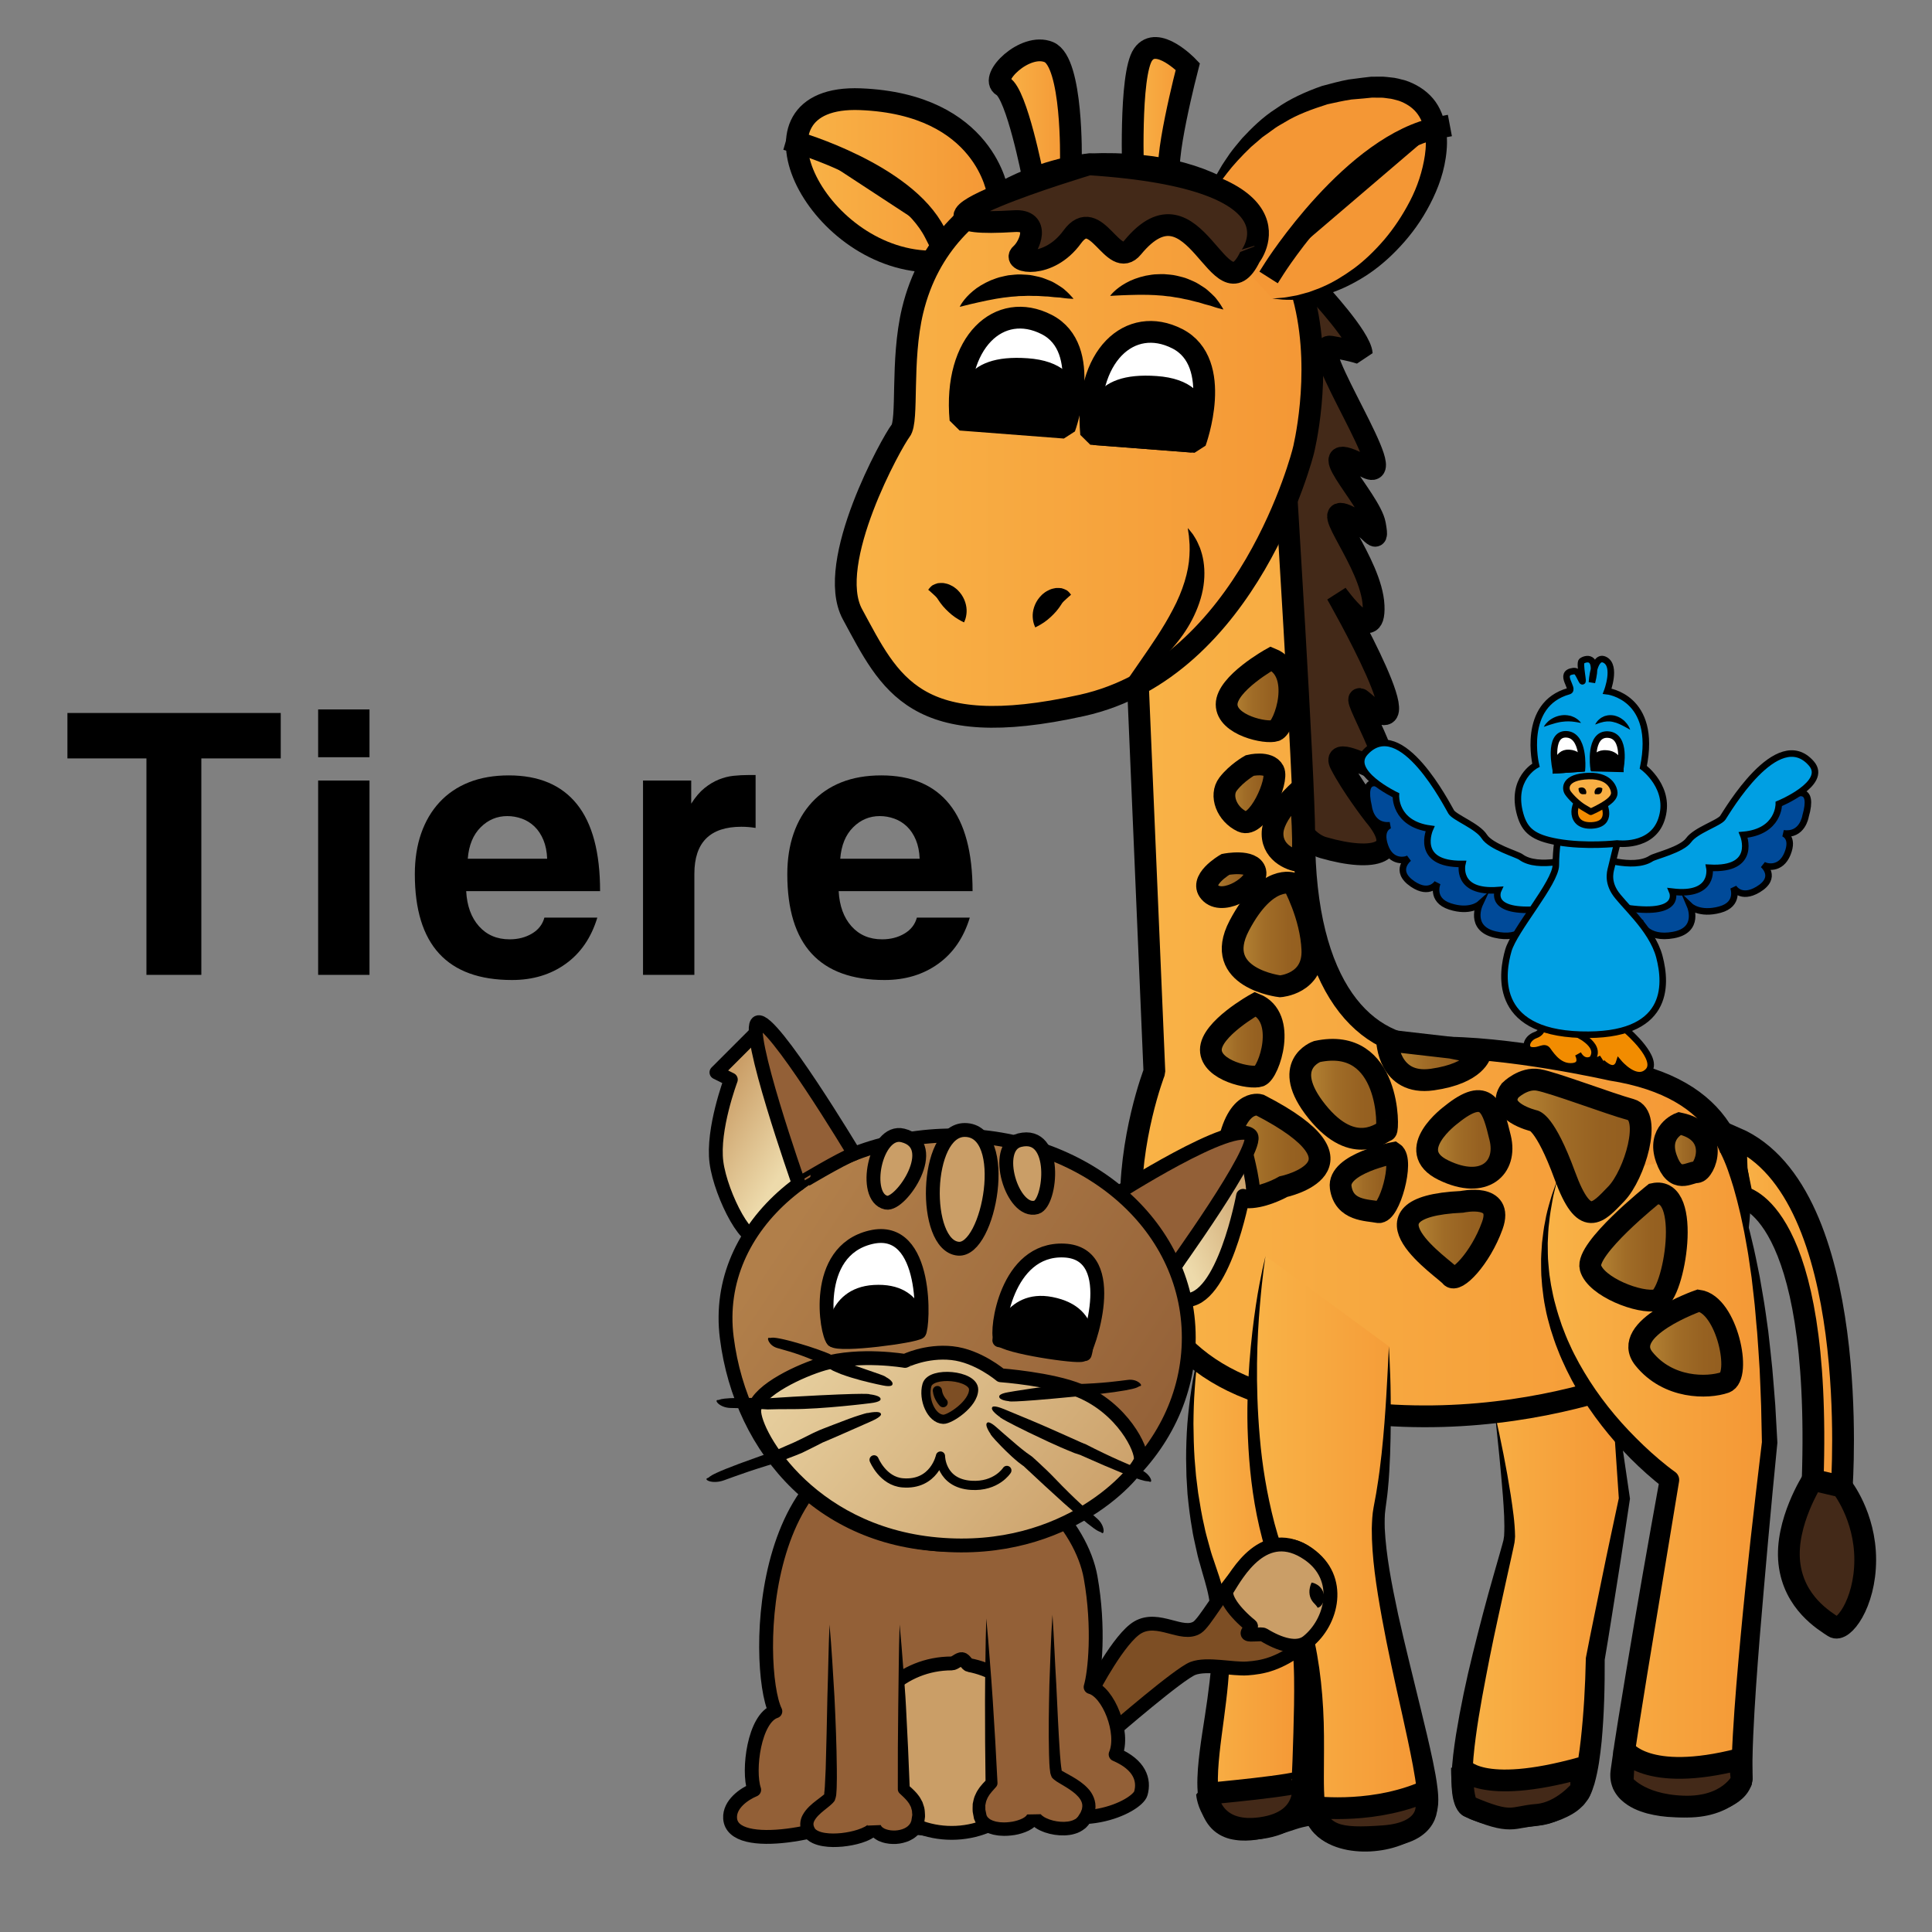 <?xml version="1.0" encoding="utf-8"?>
<!-- Generator: Adobe Illustrator 16.0.0, SVG Export Plug-In . SVG Version: 6.00 Build 0)  -->
<!DOCTYPE svg PUBLIC "-//W3C//DTD SVG 1.1//EN" "http://www.w3.org/Graphics/SVG/1.1/DTD/svg11.dtd">
<svg version="1.1" id="Calque_1" xmlns="http://www.w3.org/2000/svg" xmlns:xlink="http://www.w3.org/1999/xlink" x="0px" y="0px"
	 width="250px" height="250px" viewBox="0 0 250 250" enable-background="new 0 0 250 250" xml:space="preserve">
<rect x="0" y="0" width="250" height="250" fill="#808080" stroke="none"/>
<g>
	<g>
		
			<linearGradient id="SVGID_1_" gradientUnits="userSpaceOnUse" x1="165.478" y1="63.592" x2="179.391" y2="63.592" gradientTransform="matrix(1 0 0 -1 59.1 233.4)">
			<stop  offset="0" style="stop-color:#F9B347"/>
			<stop  offset="1" style="stop-color:#F49735"/>
		</linearGradient>
		<path fill="url(#SVGID_1_)" stroke="#000000" stroke-width="2.817" stroke-miterlimit="10" d="M238.323,192.369
			c0,0,2.723-37.989-13.744-45.122l0.148,4.172l0.708,3.479c0,0,10.293,1.473,9.126,36.587"/>
		
			<path fill="#432918" stroke="#000000" stroke-width="2.817" stroke-linecap="square" stroke-linejoin="bevel" stroke-miterlimit="10" d="
			M234.562,191.484c0,0-3.592,5.552-3.027,10.737c0.565,5.187,4.584,7.521,5.752,8.299c1.168,0.777,4.072-2.982,4.072-8.688
			s-3.035-9.465-3.035-9.465L234.562,191.484z"/>
		<g>
			
				<linearGradient id="SVGID_2_" gradientUnits="userSpaceOnUse" x1="130.074" y1="26.811" x2="151.092" y2="26.811" gradientTransform="matrix(1 0 0 -1 59.1 233.4)">
				<stop  offset="0" style="stop-color:#F9B347"/>
				<stop  offset="1" style="stop-color:#F49735"/>
			</linearGradient>
			<path fill="url(#SVGID_2_)" d="M193.461,183.034c0,0,2.333,13.743,1.815,16.337c-0.521,2.593-8.816,32.246-5.187,34.405
				c3.631,2.158,12.187,1.639,14.262-1.732c2.074-3.371,2.074-17.373,2.074-17.373l3.767-20.746l-1.691-15.816"/>
			<path d="M193.461,183.034c0.776,3.447,1.479,6.913,2.026,10.417c0.258,1.765,0.537,3.487,0.562,5.372
				c-0.021,0.255-0.034,0.523-0.072,0.77l-0.136,0.672l-0.284,1.301l-0.573,2.584c-0.748,3.445-1.533,6.877-2.216,10.324
				c-0.67,3.447-1.354,6.893-1.81,10.338c-0.228,1.717-0.401,3.445-0.428,5.105c-0.014,0.818,0.022,1.655,0.172,2.29
				c0.056,0.306,0.23,0.538,0.142,0.427l-0.026-0.021l-0.096-0.05l0.148,0.074l0.295,0.147l0.293,0.146l0.234,0.078
				c0.582,0.235,1.445,0.416,2.209,0.527c0.795,0.096,1.607,0.157,2.422,0.128c1.625-0.03,3.264-0.301,4.688-0.837
				c0.687-0.283,1.368-0.622,1.78-1.061c0.14-0.094,0.176-0.223,0.277-0.323l0.066-0.079l0.035-0.04
				c0.055-0.097-0.066,0.122-0.051,0.092l0.01-0.019l0.02-0.037l0.146-0.297c0.241-0.432,0.267-0.7,0.389-1.02
				c0.438-1.492,0.683-3.25,0.873-4.947c0.381-3.434,0.579-6.951,0.649-10.428l0.004-0.13l0.017-0.088
				c0.662-3.452,1.394-6.892,2.089-10.336c0.692-3.444,1.452-6.879,2.176-10.319L209.483,194l-0.539-7.94
				c-0.168-2.648-0.314-5.299-0.44-7.952c0.438,2.618,0.854,5.241,1.25,7.864l1.153,7.877l0.012,0.078l-0.02,0.125
				c-0.533,3.476-1.029,6.957-1.591,10.426c-0.562,3.471-1.084,6.945-1.679,10.41l0.02-0.219c0.014,3.58-0.07,7.122-0.402,10.711
				c-0.194,1.805-0.397,3.567-0.933,5.471c-0.169,0.513-0.356,1.107-0.549,1.449l-0.144,0.299l-0.019,0.037l-0.009,0.019
				c0.011-0.019-0.118,0.213-0.072,0.126l-0.066,0.092l-0.135,0.184c-0.188,0.229-0.357,0.51-0.576,0.682
				c-0.824,0.84-1.772,1.291-2.698,1.688c-1.871,0.732-3.774,1.014-5.675,1.031c-1.922-0.002-3.756-0.152-5.771-0.927l-0.386-0.151
				l-0.297-0.152l-0.295-0.15l-0.146-0.074c0.014,0.008-0.16-0.09-0.107-0.063l-0.041-0.027l-0.082-0.059l-0.158-0.12
				c-0.758-0.702-0.881-1.354-1.036-1.894c-0.235-1.091-0.237-2.033-0.222-2.976c0.057-1.868,0.306-3.651,0.58-5.425
				c0.578-3.537,1.311-7.012,2.164-10.453c0.851-3.441,1.742-6.867,2.723-10.264l0.729-2.547l0.357-1.268l0.165-0.617
				c0.038-0.188,0.051-0.359,0.082-0.543c0.099-1.646-0.031-3.439-0.156-5.18C194.196,190.062,193.836,186.548,193.461,183.034z"/>
		</g>
		<g>
			
				<linearGradient id="SVGID_3_" gradientUnits="userSpaceOnUse" x1="94.894" y1="27.372" x2="109.669" y2="27.372" gradientTransform="matrix(1 0 0 -1 59.1 233.4)">
				<stop  offset="0" style="stop-color:#F9B347"/>
				<stop  offset="1" style="stop-color:#F49735"/>
			</linearGradient>
			<path fill="url(#SVGID_3_)" d="M155.082,175.255c0,0-3.305,14.301,1.604,28.559c4.084,11.863-2.9,25.769,0.602,31.257
				c2.353,3.688,8.955,0.401,11.021,0c0,0,1.038-18.325,0-22.731c-1.035-4.408,0.462-35.009,0.462-35.009"/>
			<path d="M155.082,175.255c-0.243,1.489-0.389,2.991-0.485,4.492c-0.114,1.5-0.151,3.004-0.165,4.504
				c0.014,1.502,0.049,2.998,0.146,4.491l0.188,2.233l0.276,2.221c0.232,1.473,0.472,2.941,0.813,4.388
				c0.139,0.729,0.355,1.44,0.547,2.156c0.186,0.718,0.389,1.429,0.643,2.125c0.455,1.388,1.006,2.83,1.355,4.403
				c0.352,1.531,0.557,3.09,0.654,4.645c0.193,3.113-0.023,6.207-0.393,9.232c-0.351,3.021-0.865,6.015-1.032,8.904
				c-0.08,1.437-0.046,2.863,0.278,4.061c0.164,0.604,0.387,1.109,0.75,1.525c0.238,0.269,0.672,0.555,1.18,0.666
				c1.049,0.26,2.441,0.063,3.792-0.287c0.683-0.174,1.372-0.394,2.075-0.627c0.725-0.232,1.374-0.479,2.331-0.692l-1.13,1.295
				c0.282-4.78,0.454-9.591,0.544-14.367c0.029-2.378,0.045-4.793-0.172-7.06l-0.269-1.748c-0.087-0.727-0.098-1.291-0.122-1.926
				c-0.036-1.233-0.03-2.449-0.019-3.664c0.041-2.424,0.104-4.84,0.233-7.252c0.124-2.41,0.252-4.819,0.417-7.227
				c0.341-4.813,0.72-9.621,1.246-14.419c0.07,4.825,0.063,9.646,0.095,14.461c0.012,4.813,0.039,9.634,0.16,14.418
				c0.04,1.194,0.088,2.388,0.174,3.562c0.043,0.565,0.101,1.205,0.17,1.674c0.016,0.213,0.113,0.6,0.147,0.822
				c0.06,0.33,0.133,0.67,0.179,0.992c0.307,2.523,0.346,4.937,0.383,7.373c0.033,2.428-0.02,4.848-0.088,7.266
				c-0.072,2.42-0.164,4.828-0.285,7.252l-0.053,1.06l-1.076,0.236c-0.517,0.112-1.285,0.397-1.997,0.618
				c-0.731,0.234-1.483,0.466-2.266,0.656c-1.556,0.361-3.244,0.695-5.154,0.238c-0.955-0.246-1.895-0.744-2.629-1.635
				c-0.613-0.736-1.009-1.653-1.227-2.504c-0.446-1.73-0.391-3.367-0.287-4.934c0.249-3.134,0.83-6.09,1.23-9.053
				c0.403-2.955,0.727-5.896,0.639-8.818c-0.042-1.459-0.186-2.908-0.461-4.326c-0.254-1.387-0.737-2.789-1.141-4.293
				c-0.226-0.735-0.4-1.484-0.556-2.236c-0.161-0.752-0.347-1.497-0.453-2.257c-0.272-1.511-0.452-3.03-0.601-4.552l-0.137-2.285
				l-0.047-2.285c0.002-1.523,0.051-3.044,0.164-4.559C153.896,181.193,154.328,178.181,155.082,175.255z"/>
		</g>
		
			<path fill="#432918" stroke="#000000" stroke-width="2.817" stroke-linecap="square" stroke-linejoin="bevel" stroke-miterlimit="10" d="
			M170.524,37.723c0,0,5.557,5.96,5.687,8.063c0,0-0.771-0.378-4.03-0.928c-3.264-0.551,9.658,18.317,4.542,15.567
			c-8.056-4.331,0.597,4.093,1.192,7.42c0.598,3.326-0.473,0.243-3.694-1.151c-3.696-1.599,3.269,6.104,3.522,11.684
			c0.258,5.581-4.773-1.505-4.773-1.505s12.516,21.866,3.241,13.744c-1.985-1.737,5.563,10.553,1.887,8.95
			c-1.461-0.638-5.681-2.753-4.638-0.699c1.381,2.72,4.201,6.412,4.35,6.588c4.221,4.989,0.064,6.141-6.59,4.222
			c-6.651-1.919-9.465-22.771-9.465-22.771V62.473l7.035-27.761L170.524,37.723"/>
		
			<linearGradient id="SVGID_4_" gradientUnits="userSpaceOnUse" x1="87.165" y1="111.576" x2="166.002" y2="111.576" gradientTransform="matrix(1 0 0 -1 59.1 233.4)">
			<stop  offset="0" style="stop-color:#F9B347"/>
			<stop  offset="1" style="stop-color:#F49735"/>
		</linearGradient>
		
			<path fill="url(#SVGID_4_)" stroke="#000000" stroke-width="2.817" stroke-linecap="square" stroke-linejoin="bevel" stroke-miterlimit="10" d="
			M146.265,65.564l3.112,73.126c0,0-13.484,34.748,16.337,42.269c29.822,7.521,53.42-5.704,53.42-5.704s18.93-32.154-10.633-36.822
			c0,0-13.739-3.112-22.817-2.854c-9.077,0.261-16.915-7.778-16.915-27.486c0-7.426-2.534-47.715-2.534-47.715"/>
		<g>
			
				<linearGradient id="SVGID_5_" gradientUnits="userSpaceOnUse" x1="102.973" y1="33.046" x2="125.667" y2="33.046" gradientTransform="matrix(1 0 0 -1 59.1 233.4)">
				<stop  offset="0" style="stop-color:#F9B347"/>
				<stop  offset="1" style="stop-color:#F49735"/>
			</linearGradient>
			<path fill="url(#SVGID_5_)" d="M163.761,162.515c0,0-5.187,24.326,2.623,42.146c6.09,13.895,1.988,28.225,4.441,31.324
				c2.965,3.746,12.735,2.544,13.863-2.21c0.994-4.195-7.765-30.058-6.143-38.873c1.359-7.397,1.172-20.687,1.172-20.687"/>
			<path d="M163.761,162.515c0,0-0.394,2.338-0.735,6.453c-0.354,4.105-0.621,10.021-0.008,17.022
				c0.295,3.498,0.891,7.26,1.896,11.116c0.516,1.924,1.148,3.867,1.94,5.787c0.4,0.947,0.854,1.943,1.271,2.97
				c0.428,1.063,0.805,2.123,1.123,3.221c1.322,4.375,1.897,9.082,2.043,13.802c0.068,2.359,0.02,4.732,0.017,7.06
				c0.002,1.159,0.013,2.319,0.13,3.38c0.059,0.523,0.146,1.043,0.285,1.406c0.046,0.16,0.191,0.363,0.148,0.334l0.296,0.332
				c0.065,0.051,0.122,0.1,0.18,0.154c1.334,1.076,3.628,1.412,5.669,1.166c2.042-0.227,4.169-1.111,5.023-2.496
				c0.105-0.17,0.186-0.344,0.252-0.521l0.041-0.137l0.021-0.066l0.012-0.033c-0.039,0.198-0.006,0.024-0.014,0.055l0.059-0.42
				c-0.002-0.271-0.01-0.867-0.078-1.387c-0.12-1.07-0.307-2.185-0.51-3.285c-0.416-2.207-0.897-4.4-1.375-6.562
				c-0.972-4.317-1.904-8.515-2.633-12.539c-0.728-4.024-1.322-7.869-1.306-11.533c0.03-0.921,0.058-1.821,0.231-2.726
				c0.14-0.844,0.326-1.658,0.432-2.438c0.262-1.559,0.449-3.082,0.605-4.505c0.307-2.853,0.48-5.354,0.604-7.418
				c0.244-4.126,0.336-6.491,0.337-6.491c0,0,0.031,0.59,0.089,1.698c0.05,1.106,0.134,2.733,0.147,4.808
				c0.023,2.071,0.027,4.59-0.074,7.483c-0.061,1.451-0.127,2.981-0.298,4.626c-0.072,0.829-0.214,1.643-0.31,2.477
				c-0.115,0.772-0.101,1.615-0.086,2.465c0.166,3.435,0.887,7.191,1.731,11.131c0.87,3.941,1.924,8.08,2.968,12.395
				c0.525,2.155,1.059,4.354,1.534,6.617c0.231,1.139,0.459,2.284,0.599,3.503c0.067,0.626,0.131,1.188,0.078,2.074l-0.059,0.44
				l-0.029,0.162l-0.02,0.069l-0.041,0.142l-0.084,0.281c-0.129,0.368-0.295,0.723-0.494,1.051c-0.809,1.319-2.01,2.168-3.217,2.76
				c-1.223,0.574-2.502,0.923-3.801,1.084c-1.298,0.168-2.621,0.148-3.949-0.086c-1.318-0.254-2.674-0.727-3.859-1.709l-0.471-0.444
				l-0.293-0.334c-0.389-0.509-0.52-0.83-0.672-1.228c-0.267-0.75-0.352-1.41-0.424-2.058c-0.131-1.288-0.126-2.491-0.123-3.687
				c0.021-2.383,0.082-4.699,0.034-6.991c-0.048-4.575-0.509-9.05-1.667-13.194c-0.28-1.035-0.618-2.058-0.962-3.027
				c-0.369-1.002-0.777-1.984-1.174-3.016c-0.77-2.05-1.364-4.104-1.834-6.117c-0.934-4.037-1.317-7.928-1.473-11.5
				c-0.172-3.578-0.016-6.855,0.191-9.742c0.215-2.89,0.529-5.392,0.834-7.442c0.303-2.054,0.643-3.647,0.867-4.733
				C163.628,163.093,163.761,162.515,163.761,162.515z"/>
		</g>
		<g>
			
				<linearGradient id="SVGID_6_" gradientUnits="userSpaceOnUse" x1="140.753" y1="41.916" x2="169.887" y2="41.916" gradientTransform="matrix(1 0 0 -1 59.1 233.4)">
				<stop  offset="0" style="stop-color:#F9B347"/>
				<stop  offset="1" style="stop-color:#F49735"/>
			</linearGradient>
			<path fill="url(#SVGID_6_)" d="M222.634,149.192c0,0,5.574,8.688,6.354,37.472c0,0-3.886,34.748-3.552,43.177
				c0.195,4.916-16.345,5.75-15.639-0.519c0.646-5.726,6.226-37.824,6.226-37.824s-22.301-15.728-14.521-38.805"/>
			<path d="M222.634,149.192c0.844,1.357,1.441,2.854,2.02,4.346c0.551,1.504,1.029,3.035,1.438,4.583
				c0.214,0.772,0.418,1.548,0.593,2.329c0.18,0.779,0.381,1.559,0.53,2.344l0.479,2.355l0.409,2.367
				c0.286,1.578,0.481,3.168,0.709,4.756c0.179,1.591,0.358,3.184,0.519,4.777c0.129,1.596,0.275,3.191,0.39,4.789l0.269,4.797
				c0,0.033,0,0.066-0.002,0.1l-0.004,0.039c-0.838,8.394-1.582,16.804-2.283,25.201c-0.334,4.199-0.646,8.404-0.834,12.59
				c-0.058,1.049-0.068,2.084-0.096,3.123c-0.016,0.521,0.012,1.019,0.01,1.529l0.004,0.84c-0.021,0.504-0.137,0.918-0.308,1.303
				c-0.351,0.775-0.897,1.309-1.431,1.721c-0.542,0.403-1.102,0.702-1.661,0.939c-1.121,0.479-2.249,0.748-3.38,0.925
				c-2.264,0.327-4.547,0.312-6.855-0.284c-1.145-0.322-2.34-0.779-3.396-1.771c-0.517-0.494-0.978-1.164-1.202-1.93
				c-0.118-0.379-0.171-0.773-0.178-1.152c-0.016-0.373,0.047-0.785,0.078-1.002c0.559-4.172,1.297-8.408,1.975-12.557
				c1.383-8.338,2.846-16.654,4.354-24.967l0.517,1.246c-0.817-0.605-1.517-1.204-2.237-1.84c-0.713-0.627-1.396-1.285-2.068-1.951
				c-1.332-1.348-2.578-2.773-3.74-4.268c-1.161-1.494-2.232-3.06-3.195-4.689c-0.48-0.814-0.925-1.652-1.339-2.506
				c-0.401-0.856-0.806-1.715-1.138-2.602c-0.361-0.875-0.645-1.781-0.934-2.682c-0.256-0.912-0.513-1.82-0.679-2.754
				c-0.196-0.924-0.308-1.865-0.412-2.801l-0.11-1.408c-0.023-0.471-0.018-0.941-0.026-1.411c-0.033-0.938,0.065-1.877,0.118-2.81
				c0.123-0.93,0.201-1.86,0.406-2.772c0.149-0.922,0.401-1.819,0.662-2.712c0.24-0.896,0.604-1.758,0.896-2.631
				c-0.206,0.904-0.477,1.787-0.625,2.697c-0.164,0.906-0.323,1.811-0.409,2.725c-0.136,0.906-0.142,1.824-0.192,2.734
				c0.019,0.912-0.012,1.826,0.09,2.73c0.045,0.453,0.071,0.906,0.129,1.355l0.207,1.346c0.17,0.891,0.343,1.779,0.598,2.646
				c0.229,0.875,0.506,1.733,0.801,2.586c0.323,0.844,0.637,1.688,1.028,2.502c0.36,0.826,0.788,1.623,1.215,2.416
				c0.438,0.787,0.905,1.558,1.39,2.318c0.978,1.516,2.055,2.965,3.217,4.346c1.16,1.381,2.41,2.688,3.715,3.932
				c0.654,0.617,1.318,1.229,2.006,1.805c0.678,0.571,1.402,1.155,2.08,1.635c0.408,0.287,0.594,0.773,0.519,1.235l-0.002,0.011
				l-4.124,24.982c-0.665,4.188-1.361,8.273-1.904,12.475c-0.043,0.305-0.06,0.42-0.052,0.573c0.003,0.147,0.023,0.28,0.064,0.405
				c0.069,0.252,0.218,0.488,0.458,0.725c0.48,0.477,1.299,0.857,2.176,1.1c1.779,0.479,3.807,0.528,5.713,0.256
				c0.953-0.141,1.895-0.367,2.719-0.717c0.819-0.326,1.536-0.861,1.695-1.268c0.047-0.098,0.063-0.201,0.072-0.225v-0.742
				c0-0.545-0.014-1.104,0.007-1.637c0.041-1.071,0.067-2.146,0.14-3.205c0.245-4.25,0.614-8.463,1.004-12.676
				c0.778-8.424,1.754-16.813,2.76-25.209l-0.006,0.139l-0.102-4.762c-0.049-1.586-0.13-3.17-0.193-4.758
				c-0.094-1.584-0.207-3.166-0.32-4.75c-0.166-1.576-0.25-3.166-0.45-4.74l-0.272-2.365l-0.343-2.355
				c-0.103-0.787-0.259-1.564-0.394-2.348c-0.129-0.784-0.287-1.563-0.457-2.338c-0.153-0.779-0.338-1.551-0.532-2.32
				c-0.179-0.773-0.411-1.531-0.615-2.302C223.849,152.136,223.37,150.608,222.634,149.192z"/>
		</g>
		
			<path fill="#432918" stroke="#000000" stroke-width="2.817" stroke-linecap="square" stroke-linejoin="bevel" stroke-miterlimit="10" d="
			M210.194,226.438c0,0,2.791,4.31,14.907,1.197l0.283,2.754c0,0-1.674,3.594-7.597,3.379c-5.924-0.217-7.83-3.034-7.83-3.034
			L210.194,226.438z"/>
		
			<path fill="#432918" stroke="#000000" stroke-width="2.817" stroke-linecap="square" stroke-linejoin="bevel" stroke-miterlimit="10" d="
			M189.174,228.763c0,0,2.288,3.658,15.438,0v2.778c0,0-2.438,3.032-5.695,3.294c-3.342,0.27-3.188,1.368-8.826-1.06
			C189.174,233.382,189.174,228.763,189.174,228.763z"/>
		
			<path fill="#432918" stroke="#000000" stroke-width="2.817" stroke-linecap="square" stroke-linejoin="bevel" stroke-miterlimit="10" d="
			M169.55,233.776c0,0,7.277,1.063,14.188-1.667c0,0,0.414,0.509,0.711,0.935c0.295,0.426,0.703,4.112-5.375,4.561
			C172.997,238.052,171.284,237.56,169.55,233.776z"/>
		
			<path fill="#432918" stroke="#000000" stroke-width="2.817" stroke-linecap="square" stroke-linejoin="bevel" stroke-miterlimit="10" d="
			M168.528,230.39c-0.022,0.607-12.341,1.72-12.341,1.72s0.396,5.362,7.006,4.438C169.798,235.621,168.528,230.39,168.528,230.39z"
			/>
		
			<linearGradient id="SVGID_7_" gradientUnits="userSpaceOnUse" x1="135.851" y1="85.129" x2="153.207" y2="85.129" gradientTransform="matrix(1 0 0 -1 59.1 233.4)">
			<stop  offset="0" style="stop-color:#BD8B38"/>
			<stop  offset="0.128" style="stop-color:#B28032"/>
			<stop  offset="0.411" style="stop-color:#A06C27"/>
			<stop  offset="0.7" style="stop-color:#966121"/>
			<stop  offset="1" style="stop-color:#925D1F"/>
		</linearGradient>
		<path fill="url(#SVGID_7_)" stroke="#000000" stroke-width="2.817" stroke-miterlimit="10" d="M195.405,141.103
			c0,0,1.707-1.705,3.668-1.364c1.963,0.342,9.125,3.069,11.939,3.838c2.813,0.769,0.512,8.444-1.877,10.917
			c-2.387,2.473-4.094,4.605-6.65-2.389c-2.561-6.992-4.01-7.078-4.01-7.078S193.444,143.832,195.405,141.103z"/>
		
			<linearGradient id="SVGID_8_" gradientUnits="userSpaceOnUse" x1="146.672" y1="72.035" x2="157.876" y2="72.035" gradientTransform="matrix(1 0 0 -1 59.1 233.4)">
			<stop  offset="0" style="stop-color:#BD8B38"/>
			<stop  offset="0.128" style="stop-color:#B28032"/>
			<stop  offset="0.411" style="stop-color:#A06C27"/>
			<stop  offset="0.7" style="stop-color:#966121"/>
			<stop  offset="1" style="stop-color:#925D1F"/>
		</linearGradient>
		<path fill="url(#SVGID_8_)" stroke="#000000" stroke-width="2.817" stroke-miterlimit="10" d="M213.997,154.493
			c0,0-8.869,7.078-8.188,9.553c0.683,2.473,6.39,4.69,8.608,4.18C216.641,167.712,219.03,153.386,213.997,154.493z"/>
		
			<linearGradient id="SVGID_9_" gradientUnits="userSpaceOnUse" x1="156.231" y1="84.684" x2="161.764" y2="84.684" gradientTransform="matrix(1 0 0 -1 59.1 233.4)">
			<stop  offset="0" style="stop-color:#BD8B38"/>
			<stop  offset="0.128" style="stop-color:#B28032"/>
			<stop  offset="0.411" style="stop-color:#A06C27"/>
			<stop  offset="0.7" style="stop-color:#966121"/>
			<stop  offset="1" style="stop-color:#925D1F"/>
		</linearGradient>
		<path fill="url(#SVGID_9_)" stroke="#000000" stroke-width="2.817" stroke-miterlimit="10" d="M217.323,145.368
			c0,0-2.897,1.107-1.705,4.521c1.192,3.41,2.899,1.791,3.924,1.791C220.565,151.681,222.784,146.535,217.323,145.368z"/>
		
			<linearGradient id="SVGID_10_" gradientUnits="userSpaceOnUse" x1="153.015" y1="59.598" x2="165.044" y2="59.598" gradientTransform="matrix(1 0 0 -1 59.1 233.4)">
			<stop  offset="0" style="stop-color:#BD8B38"/>
			<stop  offset="0.128" style="stop-color:#B28032"/>
			<stop  offset="0.411" style="stop-color:#A06C27"/>
			<stop  offset="0.7" style="stop-color:#966121"/>
			<stop  offset="1" style="stop-color:#925D1F"/>
		</linearGradient>
		<path fill="url(#SVGID_10_)" stroke="#000000" stroke-width="2.817" stroke-miterlimit="10" d="M219.798,168.3
			c0,0-10.234,3.592-7.079,7.516s8.271,3.839,10.489,3.07C225.426,178.117,223.465,168.8,219.798,168.3z"/>
		
			<linearGradient id="SVGID_11_" gradientUnits="userSpaceOnUse" x1="123.06" y1="73.061" x2="134.274" y2="73.061" gradientTransform="matrix(1 0 0 -1 59.1 233.4)">
			<stop  offset="0" style="stop-color:#BD8B38"/>
			<stop  offset="0.128" style="stop-color:#B28032"/>
			<stop  offset="0.411" style="stop-color:#A06C27"/>
			<stop  offset="0.7" style="stop-color:#966121"/>
			<stop  offset="1" style="stop-color:#925D1F"/>
		</linearGradient>
		<path fill="url(#SVGID_11_)" stroke="#000000" stroke-width="2.817" stroke-miterlimit="10" d="M189.174,155.517
			c0,0,5.465-1.193,3.929,3.07c-1.535,4.264-4.689,7.504-5.373,6.566C187.047,164.216,174.669,156.19,189.174,155.517z"/>
		
			<linearGradient id="SVGID_12_" gradientUnits="userSpaceOnUse" x1="125.57" y1="85.967" x2="135.195" y2="85.967" gradientTransform="matrix(1 0 0 -1 59.1 233.4)">
			<stop  offset="0" style="stop-color:#BD8B38"/>
			<stop  offset="0.128" style="stop-color:#B28032"/>
			<stop  offset="0.411" style="stop-color:#A06C27"/>
			<stop  offset="0.7" style="stop-color:#966121"/>
			<stop  offset="1" style="stop-color:#925D1F"/>
		</linearGradient>
		<path fill="url(#SVGID_12_)" stroke="#000000" stroke-width="2.817" stroke-miterlimit="10" d="M187.768,144.259
			c0,0-6.263,4.605-0.976,7.164c5.287,2.56,8.271-0.332,7.332-4.176C193.188,143.406,192.495,140.423,187.768,144.259z"/>
		
			<linearGradient id="SVGID_13_" gradientUnits="userSpaceOnUse" x1="114.369" y1="80.376" x2="121.697" y2="80.376" gradientTransform="matrix(1 0 0 -1 59.1 233.4)">
			<stop  offset="0" style="stop-color:#BD8B38"/>
			<stop  offset="0.128" style="stop-color:#B28032"/>
			<stop  offset="0.411" style="stop-color:#A06C27"/>
			<stop  offset="0.7" style="stop-color:#966121"/>
			<stop  offset="1" style="stop-color:#925D1F"/>
		</linearGradient>
		<path fill="url(#SVGID_13_)" stroke="#000000" stroke-width="2.817" stroke-miterlimit="10" d="M180.321,149.192
			c0,0-7.262,1.378-6.834,4.447c0.428,3.07,3.412,2.922,4.861,3.209S181.696,150.116,180.321,149.192z"/>
		
			<linearGradient id="SVGID_14_" gradientUnits="userSpaceOnUse" x1="109.155" y1="91.8" x2="120.391" y2="91.8" gradientTransform="matrix(1 0 0 -1 59.1 233.4)">
			<stop  offset="0" style="stop-color:#BD8B38"/>
			<stop  offset="0.128" style="stop-color:#B28032"/>
			<stop  offset="0.411" style="stop-color:#A06C27"/>
			<stop  offset="0.7" style="stop-color:#966121"/>
			<stop  offset="1" style="stop-color:#925D1F"/>
		</linearGradient>
		<path fill="url(#SVGID_14_)" stroke="#000000" stroke-width="2.817" stroke-miterlimit="10" d="M170.415,136.072
			c0,0-4.859,1.704,0,7.76c4.863,6.058,8.615,2.476,8.957,2.476C179.713,146.306,179.969,134.026,170.415,136.072z"/>
		
			<linearGradient id="SVGID_15_" gradientUnits="userSpaceOnUse" x1="99.475" y1="84.462" x2="111.656" y2="84.462" gradientTransform="matrix(1 0 0 -1 59.1 233.4)">
			<stop  offset="0" style="stop-color:#BD8B38"/>
			<stop  offset="0.128" style="stop-color:#B28032"/>
			<stop  offset="0.411" style="stop-color:#A06C27"/>
			<stop  offset="0.7" style="stop-color:#966121"/>
			<stop  offset="1" style="stop-color:#925D1F"/>
		</linearGradient>
		<path fill="url(#SVGID_15_)" stroke="#000000" stroke-width="2.817" stroke-miterlimit="10" d="M162.998,142.979
			c0,0-3.412-1.022-4.35,7.164c-0.939,8.188,7.418,3.41,7.418,3.41S178.435,150.911,162.998,142.979z"/>
		
			<linearGradient id="SVGID_16_" gradientUnits="userSpaceOnUse" x1="97.585" y1="98.777" x2="105.71" y2="98.777" gradientTransform="matrix(1 0 0 -1 59.1 233.4)">
			<stop  offset="0" style="stop-color:#BD8B38"/>
			<stop  offset="0.128" style="stop-color:#B28032"/>
			<stop  offset="0.411" style="stop-color:#A06C27"/>
			<stop  offset="0.7" style="stop-color:#966121"/>
			<stop  offset="1" style="stop-color:#925D1F"/>
		</linearGradient>
		<path fill="url(#SVGID_16_)" stroke="#000000" stroke-width="2.817" stroke-miterlimit="10" d="M162.443,129.931
			c0,0-5.758,3.207-5.758,5.91s5.116,3.813,6.313,3.387C164.191,138.802,166.664,131.638,162.443,129.931z"/>
		
			<linearGradient id="SVGID_17_" gradientUnits="userSpaceOnUse" x1="120.391" y1="96.204" x2="132.469" y2="96.204" gradientTransform="matrix(1 0 0 -1 59.1 233.4)">
			<stop  offset="0" style="stop-color:#BD8B38"/>
			<stop  offset="0.128" style="stop-color:#B28032"/>
			<stop  offset="0.411" style="stop-color:#A06C27"/>
			<stop  offset="0.7" style="stop-color:#966121"/>
			<stop  offset="1" style="stop-color:#925D1F"/>
		</linearGradient>
		<path fill="url(#SVGID_17_)" stroke="#000000" stroke-width="2.817" stroke-miterlimit="10" d="M179.491,134.623
			c0,0,0.137,5.88,5.853,5.071c5.713-0.809,6.226-3.366,6.226-3.366l-3.801-0.754L179.491,134.623z"/>
		
			<linearGradient id="SVGID_18_" gradientUnits="userSpaceOnUse" x1="100.405" y1="112.479" x2="110.726" y2="112.479" gradientTransform="matrix(1 0 0 -1 59.1 233.4)">
			<stop  offset="0" style="stop-color:#BD8B38"/>
			<stop  offset="0.128" style="stop-color:#B28032"/>
			<stop  offset="0.411" style="stop-color:#A06C27"/>
			<stop  offset="0.7" style="stop-color:#966121"/>
			<stop  offset="1" style="stop-color:#925D1F"/>
		</linearGradient>
		<path fill="url(#SVGID_18_)" stroke="#000000" stroke-width="2.817" stroke-miterlimit="10" d="M167.321,114.324
			c0,0-3.383-1.365-6.964,5.459c-3.582,6.821,5.287,7.847,5.287,7.847s4.345-0.297,4.177-4.711
			C169.653,118.503,167.321,114.324,167.321,114.324z"/>
		
			<linearGradient id="SVGID_19_" gradientUnits="userSpaceOnUse" x1="97.094" y1="119.502" x2="103.367" y2="119.502" gradientTransform="matrix(1 0 0 -1 59.1 233.4)">
			<stop  offset="0" style="stop-color:#BD8B38"/>
			<stop  offset="0.128" style="stop-color:#B28032"/>
			<stop  offset="0.411" style="stop-color:#A06C27"/>
			<stop  offset="0.7" style="stop-color:#966121"/>
			<stop  offset="1" style="stop-color:#925D1F"/>
		</linearGradient>
		<path fill="url(#SVGID_19_)" stroke="#000000" stroke-width="2.817" stroke-miterlimit="10" d="M158.574,111.85
			c0,0-3.68,2.133-1.889,3.752c1.79,1.621,6.141-1.192,5.758-2.813C162.059,111.168,158.574,111.85,158.574,111.85z"/>
		
			<linearGradient id="SVGID_20_" gradientUnits="userSpaceOnUse" x1="105.565" y1="126.582" x2="109.51" y2="126.582" gradientTransform="matrix(1 0 0 -1 59.1 233.4)">
			<stop  offset="0" style="stop-color:#BD8B38"/>
			<stop  offset="0.128" style="stop-color:#B28032"/>
			<stop  offset="0.411" style="stop-color:#A06C27"/>
			<stop  offset="0.7" style="stop-color:#966121"/>
			<stop  offset="1" style="stop-color:#925D1F"/>
		</linearGradient>
		<path fill="url(#SVGID_20_)" stroke="#000000" stroke-width="2.817" stroke-miterlimit="10" d="M168.257,102.213
			c0,0-3.632,3.07-3.591,5.715c0.035,2.645,2.795,3.496,3.591,3.496C169.052,111.424,168.257,102.213,168.257,102.213z"/>
		
			<linearGradient id="SVGID_21_" gradientUnits="userSpaceOnUse" x1="99.337" y1="130.74" x2="105.811" y2="130.74" gradientTransform="matrix(1 0 0 -1 59.1 233.4)">
			<stop  offset="0" style="stop-color:#BD8B38"/>
			<stop  offset="0.128" style="stop-color:#B28032"/>
			<stop  offset="0.411" style="stop-color:#A06C27"/>
			<stop  offset="0.7" style="stop-color:#966121"/>
			<stop  offset="1" style="stop-color:#925D1F"/>
		</linearGradient>
		<path fill="url(#SVGID_21_)" stroke="#000000" stroke-width="2.817" stroke-miterlimit="10" d="M161.717,99.058
			c0,0,2.434-0.598,3.094,0.682s-2.048,7.506-4.063,6.567c-2.016-0.939-2.952-3.392-1.83-4.852
			C160.037,99.997,161.717,99.058,161.717,99.058z"/>
		
			<linearGradient id="SVGID_22_" gradientUnits="userSpaceOnUse" x1="99.626" y1="143.469" x2="107.751" y2="143.469" gradientTransform="matrix(1 0 0 -1 59.1 233.4)">
			<stop  offset="0" style="stop-color:#BD8B38"/>
			<stop  offset="0.128" style="stop-color:#B28032"/>
			<stop  offset="0.411" style="stop-color:#A06C27"/>
			<stop  offset="0.7" style="stop-color:#966121"/>
			<stop  offset="1" style="stop-color:#925D1F"/>
		</linearGradient>
		<path fill="url(#SVGID_22_)" stroke="#000000" stroke-width="2.817" stroke-miterlimit="10" d="M164.484,85.239
			c0,0-5.759,3.206-5.759,5.91c0,2.703,5.116,3.812,6.313,3.386C166.232,94.108,168.704,86.944,164.484,85.239z"/>
		
			<linearGradient id="SVGID_23_" gradientUnits="userSpaceOnUse" x1="44.007" y1="210.068" x2="70.011" y2="210.068" gradientTransform="matrix(1 0 0 -1 59.1 233.4)">
			<stop  offset="0" style="stop-color:#F9B347"/>
			<stop  offset="1" style="stop-color:#F49735"/>
		</linearGradient>
		<path fill="url(#SVGID_23_)" stroke="#000000" stroke-width="2.817" stroke-miterlimit="10" d="M129.111,24.963
			c0,0-1.558-11.478-17.765-12.125c-16.207-0.648-5.964,20.615,8.882,21.004"/>
		
			<linearGradient id="SVGID_24_" gradientUnits="userSpaceOnUse" x1="87.464" y1="218.731" x2="94.599" y2="218.731" gradientTransform="matrix(1 0 0 -1 59.1 233.4)">
			<stop  offset="0" style="stop-color:#F9B347"/>
			<stop  offset="1" style="stop-color:#F49735"/>
		</linearGradient>
		<path fill="url(#SVGID_24_)" stroke="#000000" stroke-width="2.817" stroke-miterlimit="10" d="M146.639,23.134
			c0,0-0.539-13.483,1.275-16.077c1.815-2.593,5.785,1.557,5.785,1.557s-3.451,13.224-2.154,14.521"/>
		
			<linearGradient id="SVGID_25_" gradientUnits="userSpaceOnUse" x1="70.251" y1="218.731" x2="79.48" y2="218.731" gradientTransform="matrix(1 0 0 -1 59.1 233.4)">
			<stop  offset="0" style="stop-color:#F9B347"/>
			<stop  offset="1" style="stop-color:#F49735"/>
		</linearGradient>
		<path fill="url(#SVGID_25_)" stroke="#000000" stroke-width="2.817" stroke-miterlimit="10" d="M133.648,22.821
			c0,0-2.074-10.632-3.891-11.67c-1.814-1.036,2.854-5.705,5.964-4.407c3.112,1.296,2.853,14.002,2.853,14.002"/>
		
			<path fill="#432918" stroke="#000000" stroke-width="2.817" stroke-linecap="square" stroke-linejoin="bevel" stroke-miterlimit="10" d="
			M172.969,38.121"/>
		
			<linearGradient id="SVGID_26_" gradientUnits="userSpaceOnUse" x1="50.34" y1="176.41" x2="110.719" y2="176.41" gradientTransform="matrix(1 0 0 -1 59.1 233.4)">
			<stop  offset="0" style="stop-color:#F9B347"/>
			<stop  offset="1" style="stop-color:#F49735"/>
		</linearGradient>
		<path fill="url(#SVGID_26_)" stroke="#000000" stroke-width="2.817" stroke-miterlimit="10" d="M140.908,21.265
			c0,0-18.664,1.612-22.819,18.93c-1.555,6.482-0.52,14.262-1.555,15.559c-1.039,1.297-9.845,17.055-6.225,23.728
			c4.854,8.945,8.039,16.596,29.691,11.799s28.653-32.934,28.653-32.934S178.509,19.709,140.908,21.265z"/>
		
			<path fill="#FFFFFF" stroke="#000000" stroke-width="2.817" stroke-linecap="square" stroke-linejoin="bevel" stroke-miterlimit="10" d="
			M124.283,54.306l13.489,1.037c0,0,3.756-10.242-2.34-13.354C129.339,38.878,123.373,44.193,124.283,54.306z"/>
		
			<path fill="#FFFFFF" stroke="#000000" stroke-width="2.817" stroke-linecap="square" stroke-linejoin="bevel" stroke-miterlimit="10" d="
			M141.191,56.148l13.49,1.036c0,0,3.753-10.242-2.34-13.354C146.246,40.718,140.283,46.035,141.191,56.148z"/>
		<path stroke="#000000" stroke-width="2.817" stroke-linecap="square" stroke-linejoin="bevel" stroke-miterlimit="10" d="
			M141.611,56.179l12.635,0.973c0,0,3.218-6.525-4.666-7.087C141.699,49.503,142.228,53.946,141.611,56.179z"/>
		<path stroke="#000000" stroke-width="2.817" stroke-linecap="square" stroke-linejoin="bevel" stroke-miterlimit="10" d="
			M124.911,53.879l12.635,0.972c0,0,3.217-6.523-4.665-7.087C124.997,47.201,125.527,51.646,124.911,53.879z"/>
		<g>
			<path d="M133.967,81.176c0,0,1.628-4.989,4.611-4.222"/>
			<path d="M133.967,81.176c0,0-0.083-0.138-0.16-0.375c-0.081-0.236-0.156-0.568-0.175-0.955c-0.04-0.769,0.207-1.75,0.896-2.563
				c0.17-0.197,0.358-0.393,0.586-0.555c0.199-0.176,0.473-0.305,0.715-0.42c0.246-0.115,0.541-0.17,0.787-0.217
				c0.271-0.021,0.529-0.005,0.75,0.023c0.23,0.059,0.428,0.147,0.588,0.228c0.162,0.064,0.281,0.209,0.375,0.291
				c0.184,0.187,0.252,0.32,0.252,0.32s-0.118,0.086-0.328,0.235c-0.092,0.072-0.195,0.132-0.295,0.23
				c-0.084,0.089-0.178,0.189-0.282,0.299c-0.074,0.102-0.153,0.212-0.238,0.328c-0.073,0.133-0.146,0.22-0.222,0.341
				c-0.076,0.127-0.157,0.219-0.248,0.351l-0.292,0.367c-0.218,0.239-0.456,0.509-0.728,0.747c-0.263,0.25-0.558,0.477-0.84,0.676
				c-0.291,0.193-0.564,0.358-0.779,0.471C134.117,81.11,133.967,81.176,133.967,81.176z"/>
		</g>
		<g>
			<path d="M124.742,80.53c0,0-1.629-4.989-4.615-4.221"/>
			<path d="M124.742,80.53c0,0-0.15-0.065-0.361-0.177c-0.215-0.112-0.488-0.277-0.779-0.471c-0.283-0.199-0.578-0.426-0.84-0.676
				c-0.272-0.238-0.511-0.507-0.728-0.747l-0.292-0.367c-0.091-0.132-0.172-0.223-0.249-0.351c-0.077-0.121-0.148-0.207-0.223-0.34
				c-0.084-0.117-0.164-0.228-0.238-0.329c-0.104-0.108-0.198-0.209-0.283-0.298c-0.099-0.099-0.203-0.159-0.295-0.23
				c-0.209-0.149-0.328-0.235-0.328-0.235s0.069-0.134,0.253-0.32c0.093-0.082,0.212-0.228,0.374-0.292
				c0.16-0.079,0.358-0.168,0.589-0.228c0.22-0.027,0.479-0.045,0.75-0.023c0.245,0.047,0.54,0.102,0.787,0.217
				c0.242,0.115,0.516,0.244,0.715,0.42c0.228,0.161,0.417,0.356,0.587,0.555c0.688,0.812,0.936,1.794,0.896,2.563
				c-0.018,0.386-0.094,0.719-0.175,0.955C124.826,80.392,124.742,80.53,124.742,80.53z"/>
		</g>
		<g>
			<path d="M124.189,39.705c0,0,0.106-0.254,0.379-0.631c0.269-0.381,0.701-0.891,1.313-1.399c0.605-0.52,1.406-1.005,2.332-1.405
				c0.47-0.176,0.957-0.377,1.48-0.477c0.26-0.056,0.521-0.128,0.786-0.169l0.81-0.083c0.541-0.061,1.086-0.018,1.619,0.014
				c0.533,0.021,1.045,0.171,1.539,0.269c0.492,0.108,0.941,0.319,1.369,0.48c0.43,0.155,0.793,0.408,1.135,0.61
				c0.332,0.219,0.642,0.4,0.875,0.633c0.246,0.208,0.443,0.414,0.605,0.577c0.323,0.33,0.482,0.543,0.482,0.543
				s-0.282,0.001-0.73-0.04c-0.224-0.022-0.494-0.041-0.787-0.091c-0.289-0.059-0.641-0.04-0.992-0.082
				c-0.356-0.024-0.724-0.103-1.123-0.097c-0.396-0.006-0.799-0.069-1.217-0.065c-0.421,0.016-0.843-0.032-1.273-0.007
				c-0.43,0.036-0.865-0.004-1.299,0.064c-0.436,0.018-0.867,0.064-1.295,0.124c-0.433,0.035-0.85,0.131-1.269,0.181
				c-0.821,0.154-1.62,0.299-2.312,0.468c-0.701,0.148-1.298,0.304-1.733,0.409C124.443,39.641,124.189,39.705,124.189,39.705z"/>
		</g>
		<g>
			<path d="M143.652,38.289c0,0,0.152-0.229,0.492-0.548c0.336-0.323,0.855-0.742,1.555-1.126c0.692-0.396,1.57-0.722,2.555-0.94
				c0.494-0.083,1.011-0.189,1.544-0.188c0.266-0.005,0.534-0.026,0.805-0.017l0.81,0.07c0.543,0.043,1.07,0.188,1.588,0.319
				c0.52,0.121,0.996,0.365,1.461,0.555c0.463,0.199,0.865,0.491,1.253,0.73c0.394,0.233,0.702,0.551,0.999,0.813
				c0.285,0.277,0.555,0.514,0.74,0.786c0.203,0.251,0.357,0.491,0.486,0.682c0.256,0.385,0.371,0.624,0.371,0.624
				s-0.277-0.052-0.709-0.177c-0.215-0.064-0.479-0.134-0.755-0.238c-0.272-0.111-0.622-0.159-0.958-0.268
				c-0.346-0.091-0.691-0.237-1.085-0.308c-0.39-0.08-0.771-0.218-1.183-0.293c-0.416-0.064-0.821-0.19-1.25-0.247
				c-0.428-0.046-0.848-0.167-1.285-0.182c-0.432-0.065-0.864-0.102-1.297-0.123c-0.43-0.047-0.858-0.031-1.278-0.062
				c-0.837-0.005-1.647-0.013-2.358,0.022c-0.716,0.014-1.332,0.053-1.779,0.074C143.914,38.274,143.652,38.289,143.652,38.289z"/>
		</g>
		<g>
			<path fill="#F49735" d="M155.171,28.266c0,0,4.927-16.077,22.302-16.985c17.372-0.907,5.187,28.395-12.836,27.357"/>
			<path d="M155.171,28.266c0,0,0.062-0.285,0.214-0.815c0.161-0.525,0.387-1.308,0.794-2.257c0.394-0.955,0.921-2.104,1.675-3.344
				c0.346-0.642,0.813-1.259,1.26-1.945c0.478-0.664,1.035-1.325,1.617-2.016c1.232-1.311,2.637-2.727,4.411-3.851
				c1.711-1.22,3.747-2.154,5.919-2.913c1.106-0.293,2.239-0.609,3.397-0.829c0.586-0.077,1.175-0.153,1.767-0.23l0.892-0.105
				l0.225-0.025l0.056-0.007l0.13-0.002l0.106-0.001l0.43-0.003l0.862-0.005c0.306,0.01,0.669,0.062,1.001,0.095
				c0.692,0.045,1.334,0.245,1.989,0.416c1.295,0.443,2.572,1.203,3.517,2.323c0.949,1.124,1.427,2.509,1.653,3.825
				c0.238,1.334,0.174,2.64-0.014,3.88c-0.369,2.492-1.318,4.735-2.441,6.734c-1.123,2.01-2.504,3.756-3.965,5.247
				c-1.457,1.496-3.016,2.729-4.584,3.651c-1.56,0.931-3.088,1.608-4.5,2.013c-0.696,0.222-1.375,0.346-1.988,0.48
				c-0.63,0.072-1.201,0.156-1.719,0.197c-1.042,0.043-1.851,0.018-2.4-0.06c-0.546-0.054-0.838-0.082-0.838-0.082
				s0.292-0.024,0.839-0.071c0.271-0.031,0.607-0.034,0.996-0.104c0.387-0.069,0.83-0.149,1.327-0.239
				c0.49-0.114,1.023-0.278,1.602-0.434c0.561-0.228,1.186-0.405,1.811-0.701c1.271-0.546,2.607-1.357,3.971-2.343
				c1.359-0.999,2.682-2.274,3.936-3.729c1.244-1.466,2.375-3.158,3.328-5c0.959-1.839,1.635-3.889,1.936-5.945
				c0.313-2.046,0.011-4.172-1.117-5.528c-0.563-0.678-1.334-1.163-2.225-1.493c-0.469-0.118-0.935-0.285-1.403-0.313
				c-0.242-0.026-0.449-0.077-0.718-0.092l-0.863-0.007l-0.43-0.004h-0.107l-0.027-0.001c0.025,0-0.093,0.001,0.049-0.001
				l-0.049,0.005l-0.203,0.021l-0.81,0.081c-0.539,0.046-1.075,0.092-1.61,0.138c-1.055,0.155-2.082,0.399-3.098,0.617
				c-1.969,0.628-3.877,1.308-5.51,2.315c-0.409,0.249-0.833,0.465-1.216,0.729c-0.379,0.273-0.752,0.543-1.119,0.809l-0.553,0.39
				l-0.504,0.433c-0.334,0.287-0.664,0.568-0.984,0.844c-1.221,1.174-2.294,2.324-3.141,3.437c-0.43,0.552-0.818,1.08-1.153,1.586
				c-0.354,0.495-0.649,0.971-0.91,1.405C155.621,27.178,155.171,28.266,155.171,28.266z"/>
		</g>
		<path stroke="#000000" stroke-width="2.817" stroke-linecap="square" stroke-linejoin="bevel" stroke-miterlimit="10" d="
			M103.107,18.419c0,0,13.971,4.038,17.861,11.696"/>
		<g>
			<path d="M145.576,88.427c0,0,0.211-0.312,0.58-0.857c0.365-0.527,0.885-1.28,1.51-2.185c1.229-1.782,2.854-4.094,4.1-6.506
				c1.288-2.401,2.051-4.927,2.146-6.977c0.033-0.512,0.035-0.988,0.019-1.421c-0.034-0.437-0.063-0.818-0.088-1.133
				c-0.104-0.626-0.142-1.019-0.142-1.019s0.254,0.274,0.664,0.817c0.17,0.284,0.414,0.628,0.608,1.061
				c0.097,0.22,0.199,0.453,0.308,0.699c0.098,0.252,0.166,0.526,0.256,0.813c0.31,1.15,0.416,2.586,0.195,4.073
				c-0.212,1.49-0.754,3-1.468,4.385c-1.446,2.782-3.622,4.986-5.431,6.337c-0.909,0.679-1.719,1.167-2.309,1.473
				C145.939,88.296,145.576,88.427,145.576,88.427z"/>
		</g>
		<path stroke="#000000" stroke-width="2.817" stroke-linecap="square" stroke-linejoin="bevel" stroke-miterlimit="10" d="
			M164.91,34.713c0,0,10.233-16.123,21.321-18.211"/>
		
			<path fill="#432918" stroke="#000000" stroke-width="2.817" stroke-linecap="square" stroke-linejoin="bevel" stroke-miterlimit="10" d="
			M140.908,21.265c0,0-28.578,8.544-9.645,7.351c3.422-0.217,2.021,3.24,0.841,4.264c-1.183,1.023,3.55,2.047,6.642-2.218
			c3.094-4.264,5.291,4.441,7.816,1.364c8.125-9.893,11.238,9.369,15.19,1.194C161.754,33.221,169.821,23.134,140.908,21.265z"/>
	</g>
	<g>
		<path fill="#F28C00" stroke="#000000" stroke-width="0.846" stroke-miterlimit="10" d="M210.571,133.411
			c0,0,4.217,3.633,2.7,5.215c-1.518,1.583-3.764-1.076-3.764-1.076s-0.367,1.182-1.56,0.447c-1.189-0.734-0.688-1.039-0.688-1.039
			s-1.714,1.182-2.128-1.419c-0.413-2.601,1.001-4.55,1.001-4.55l3.542,0.294L210.571,133.411z"/>
		<path fill="#F28C00" stroke="#000000" stroke-width="0.846" stroke-miterlimit="10" d="M203.745,133.64
			c0,0,3.584,1.449,2.324,3.367c-0.08,0.123-1.123,0.711-1.873-0.629c0,0,0.817,1.456-0.701,1.6
			c-1.623,0.154-2.604-1.187-3.234-2.08c-0.438-0.623-1.061,0.169-2.111,0.008c-0.947-0.146-0.709-1.518,0.571-1.979
			c1.164-0.418,0.856-1.636,0.856-1.636l0.188-0.466h4.039l0.434,1.064L203.745,133.64z"/>
		<path fill="#004A99" stroke="#000000" stroke-width="0.846" stroke-miterlimit="10" d="M178.616,101.53
			c0,0-2.498-1.369-1.514,2.859c0,0,0.271,2.647,2.768,2.394c0,0-1.439,0.402-0.66,2.68c0.779,2.278,2.689,1.885,3.103,1.597
			c0,0-2.062,1.604,0.484,3.331c2.211,1.497,3.202-0.144,3.202-0.144s-0.951,2.207,1.625,3.044c2.576,0.838,3.841-0.29,3.841-0.29
			s-1.459,3.109,1.987,3.926c3.447,0.817,4.343-1.45,4.343-1.45l3.213-0.889l-19.697-17.101L178.616,101.53z"/>
		<path fill="#009FE3" stroke="#000000" stroke-width="0.846" stroke-miterlimit="10" d="M196.798,110.895
			c-0.485-0.36-3.893-1.323-4.739-2.659c-0.847-1.335-3.819-2.433-4.272-3.168c-0.455-0.735-6.504-12.709-11.127-7.713
			c-2.34,2.528,3.967,5.542,3.967,5.542s-0.227,3.697,4.419,4.333c0,0-2.104,4.644,4.171,4.564c0,0-0.914,3.818,4.652,3.386
			c0,0-1.459,3.104,5.523,2.465c6.98-0.638,6.202-3.059,6.202-3.059l-1.638-3.622C203.956,110.965,199.058,112.571,196.798,110.895z
			"/>
		<path fill="#004A99" stroke="#000000" stroke-width="0.846" stroke-miterlimit="10" d="M232.251,102.776
			c0,0,2.56-1.221,1.384,2.848c0,0-0.392,2.564-2.872,2.206c0,0,1.419,0.454,0.537,2.636c-0.881,2.182-2.771,1.716-3.171,1.416
			c0,0,1.985,1.652-0.636,3.218c-2.274,1.361-3.191-0.279-3.191-0.279s0.85,2.188-1.762,2.889c-2.612,0.701-3.824-0.452-3.824-0.452
			s1.316,3.091-2.163,3.732c-3.481,0.643-4.272-1.602-4.272-1.602l-3.168-1.008l20.449-15.764L232.251,102.776z"/>
		<path fill="#009FE3" stroke="#000000" stroke-width="0.846" stroke-miterlimit="10" d="M213.665,111.084
			c0.5-0.328,3.947-1.116,4.854-2.377c0.906-1.261,3.926-2.198,4.413-2.894c0.485-0.695,7.073-12.074,11.464-7.012
			c2.223,2.563-4.214,5.216-4.214,5.216s0.06,3.606-4.61,4.02c0,0,1.893,4.61-4.373,4.255c0,0,0.74,3.755-4.802,3.09
			c0,0,1.315,3.082-5.629,2.153c-6.946-0.928-6.058-3.249-6.058-3.249l1.799-3.45C206.51,110.836,211.331,112.614,213.665,111.084z"
			/>
		<path fill="#009FE3" stroke="#000000" stroke-width="0.846" stroke-miterlimit="10" d="M209.263,109.146
			c0,0-0.59,2.358-0.706,2.889c-0.116,0.532-0.612,1.742,0.336,3.329c0.948,1.588,4.858,4.742,5.83,8.439
			c0.972,3.696,1.31,10.434-10.208,10.08c-11.518-0.354-10.111-8.193-9.334-10.894c0.779-2.7,6.143-8.775,6.143-11.054
			c0-2.089,0.359-3.957,0.359-3.957l9.264-1.679L209.263,109.146z"/>
		<path fill="#009FE3" stroke="#000000" stroke-width="0.846" stroke-miterlimit="10" d="M207.971,89.437
			c0,0,6.532,0.725,4.67,9.841c0,0,3.724,2.729,2.334,6.798c-1.251,3.666-5.712,3.07-5.712,3.07s-4.05,0.466-7.732-0.19
			c-3.127-0.557-4.22-1.488-4.808-3.544c-1.321-4.627,2.028-6.399,2.028-6.399s-1.926-7.844,4.25-9.575
			c0.843-0.236-1.477-2.337,0.59-2.596c0.51-0.064,0.59,0.279,1.088,1.217c0.367,0.689-0.372-2.232,0-2.522
			c0.373-0.289,2.295-0.984,1.316,2.758c0,0,0.22-3.706,1.707-2.896C209.192,86.206,207.971,89.437,207.971,89.437z"/>
		<path fill="#F28C00" stroke="#000000" stroke-width="0.846" stroke-miterlimit="10" d="M207.505,103.98
			c0,0,1.322,2.661-1.498,2.827c-2.932,0.173-2.604-2.833-1.215-3.778C206.182,102.085,207.505,103.98,207.505,103.98z"/>
		
			<path fill="#F8AF44" stroke="#000000" stroke-width="0.846" stroke-linecap="round" stroke-linejoin="round" stroke-miterlimit="10" d="
			M208.868,102.423c0,0-0.207-2.11-3.313-2.003c-3.147,0.108-3.056,1.604-2.688,2.158c0.369,0.556,1.35,1.505,2.051,1.915
			s0.926,0.548,0.926,0.548s0.641-0.272,1.336-0.67C208.132,103.827,209.034,103.209,208.868,102.423z"/>
		<g>
			<path fill="#004A99" d="M207.341,102.007c0,0-0.842,0.492-0.934,0.759"/>
			<path d="M207.341,102.007c0,0,0.005,0.161-0.032,0.304c-0.036,0.149-0.116,0.287-0.224,0.371
				c-0.114,0.079-0.254,0.105-0.389,0.094c-0.074,0.001-0.129-0.018-0.187-0.016c-0.058-0.001-0.103,0.006-0.103,0.006
				c0.002,0-0.024-0.025-0.047-0.083c-0.023-0.056-0.033-0.158-0.022-0.234c0.019-0.181,0.114-0.349,0.245-0.447
				c0.137-0.098,0.311-0.126,0.467-0.099C207.204,101.923,207.341,102.007,207.341,102.007z"/>
		</g>
		<g>
			<path fill="#004A99" d="M204.262,102.007c0,0,0.842,0.492,0.933,0.759"/>
			<path d="M204.262,102.007c0,0,0.136-0.084,0.291-0.104c0.155-0.027,0.33,0.001,0.466,0.099c0.133,0.099,0.229,0.267,0.246,0.447
				c0.012,0.076,0.001,0.179-0.021,0.234c-0.023,0.058-0.051,0.083-0.049,0.083c0,0-0.045-0.007-0.102-0.006
				c-0.059-0.002-0.112,0.016-0.188,0.016c-0.134,0.011-0.272-0.016-0.388-0.094c-0.106-0.084-0.188-0.222-0.224-0.371
				C204.257,102.168,204.262,102.007,204.262,102.007z"/>
		</g>
		<g>
			<path fill="#FFFFFF" stroke="#000000" stroke-width="0.846" stroke-miterlimit="10" d="M209.677,99.405l-3.477-0.098
				c0,0-0.603-4.39,1.86-4.255C210.526,95.186,209.677,99.405,209.677,99.405z"/>
			<path stroke="#000000" stroke-width="0.846" stroke-miterlimit="10" d="M209.677,99.486l-3.43-0.086
				c0,0-0.354-2.035,1.621-1.901C209.681,97.622,209.677,99.486,209.677,99.486z"/>
		</g>
		<g>
			<path fill="#FFFFFF" stroke="#000000" stroke-width="0.846" stroke-miterlimit="10" d="M201.327,99.662l3.386-0.229
				c0,0,0.331-4.366-2.068-4.418C200.245,94.962,201.327,99.662,201.327,99.662z"/>
			<path stroke="#000000" stroke-width="0.846" stroke-miterlimit="10" d="M201.327,99.662l3.338-0.221
				c0,0,0.289-1.892-1.631-2.015C201.323,97.317,201.327,99.662,201.327,99.662z"/>
		</g>
		<g>
			<path d="M210.944,94.43c0,0-0.291-0.162-0.727-0.405c-0.424-0.221-0.962-0.505-1.5-0.609c-0.268-0.064-0.537-0.08-0.796-0.061
				c-0.259,0.02-0.513,0.064-0.731,0.137c-0.107,0.039-0.224,0.05-0.31,0.094c-0.095,0.036-0.177,0.066-0.243,0.093
				c-0.141,0.049-0.229,0.073-0.229,0.073s0.039-0.076,0.123-0.204c0.086-0.127,0.209-0.319,0.424-0.48
				c0.104-0.088,0.215-0.19,0.363-0.252c0.143-0.068,0.289-0.164,0.467-0.192c0.342-0.109,0.74-0.104,1.11-0.033
				c0.368,0.091,0.714,0.241,0.985,0.444c0.281,0.189,0.492,0.422,0.654,0.627C210.856,94.079,210.944,94.43,210.944,94.43z"/>
		</g>
		<g>
			<path d="M199.768,94.054c0,0,0.147-0.332,0.538-0.681c0.191-0.178,0.443-0.355,0.741-0.503c0.297-0.148,0.642-0.257,1-0.309
				c0.358-0.048,0.729-0.033,1.06,0.047c0.168,0.021,0.318,0.095,0.461,0.15c0.146,0.048,0.271,0.126,0.381,0.2
				c0.453,0.278,0.633,0.604,0.642,0.588c0,0-0.091-0.01-0.237-0.035c-0.145-0.028-0.343-0.072-0.578-0.1
				c-0.464-0.07-1.043-0.099-1.615-0.014c-0.289,0.024-0.572,0.103-0.848,0.165c-0.271,0.074-0.531,0.152-0.759,0.226
				C200.081,93.948,199.768,94.054,199.768,94.054z"/>
		</g>
	</g>
	<g>
		
			<path fill="#7D4E24" stroke="#000000" stroke-width="1.793" stroke-linecap="round" stroke-linejoin="round" stroke-miterlimit="10" d="
			M147.218,210.587c2.66-1.555,5.741,1.256,7.698,0c1.955-1.258,7.736-14.451,14.387-9.498c4.407,3.282,2.554,9.28-0.621,11.795
			c-3.173,2.514-5.389,2.871-7.271,3.01c-1.883,0.141-5.235-0.697-7.053,0c-1.816,0.699-10.275,8.027-10.275,8.027
			s-4.11,2.579-5.367,0c-1.258-2.58,2.721-5.427,2.721-5.427S144.826,211.983,147.218,210.587z"/>
		
			<path fill="#CA9E67" stroke="#000000" stroke-width="1.793" stroke-linecap="round" stroke-linejoin="round" stroke-miterlimit="10" d="
			M158.81,205.677c1.233-1.951,4.765-8.522,10.493-4.588c4.53,3.11,3.054,8.844-0.12,11.356c-1.329,1.053-3.583,0.381-5.662-0.899
			c-0.291-0.181-1.755,0.102-2.036-0.099c-0.281-0.202,0.619-0.884,0.354-1.099C159.74,208.647,158.234,206.587,158.81,205.677z"/>
		
			<path fill="#936037" stroke="#000000" stroke-width="1.793" stroke-linecap="round" stroke-linejoin="round" stroke-miterlimit="10" d="
			M120.728,187.048c12.073,1.92,19.229,10.5,20.396,17.059c1.17,6.56,0.539,12.4,0,14.197c2.338,0.627,4.404,5.93,3.236,8.713
			c3.145,1.352,3.746,3.326,3.266,5.035c-0.48,1.705-8.567,5.75-15.846,0.537c-6.919,5.424-14.197,4.854-19.588,1.707
			c-4.133,2.695-17.432,5.571-17.717,0.988c-0.113-1.816,1.815-3.145,3.117-3.684c-0.855-2.518,0-9.256,2.738-10.154
			C97.635,215.876,97.635,183.382,120.728,187.048z"/>
		
			<path fill="#CA9E67" stroke="#000000" stroke-width="1.793" stroke-linecap="round" stroke-linejoin="round" stroke-miterlimit="10" d="
			M134.656,226.21c0,6.055-5.152,10.963-11.508,10.963c-6.356,0-11.508-4.908-11.508-10.963s5.152-10.963,11.508-10.963
			c0.425,0,0.922-0.596,1.335-0.554c0.347,0.036,0.61,0.704,0.946,0.771C130.691,216.47,134.656,220.897,134.656,226.21z"/>
		<g>
			<path fill="#936037" d="M107.339,210.216c0,0,0.54,21.565,0,22.373c-0.539,0.809-3.948,2.334-2.647,4.445
				c1.3,2.113,8.198,0.788,8.415-0.672c0.433,1.888,5.016,1.979,5.645-0.54c0.629-2.515-1.168-3.683-1.798-4.313
				c0.091-2.246-0.539-21.295-0.539-21.295"/>
			<path d="M107.339,210.216c0.286,3.105,0.442,6.217,0.638,9.328c0.153,3.113,0.278,6.227,0.308,9.354
				c0.006,0.783,0.012,1.568-0.017,2.363c0,0.193-0.021,0.408-0.034,0.613c-0.03,0.234,0.013,0.332-0.107,0.77
				c-0.025,0.091-0.055,0.18-0.087,0.267l-0.024,0.063l-0.013,0.033l-0.007,0.016c0.007-0.006-0.082,0.111-0.047,0.064l-0.045,0.057
				c-0.045,0.063-0.142,0.17-0.258,0.279c-0.216,0.205-0.348,0.305-0.513,0.439c-0.616,0.492-1.198,0.943-1.559,1.438
				c-0.378,0.524-0.389,0.816-0.168,1.234c0.119,0.297,0.706,0.551,1.362,0.646c0.659,0.104,1.386,0.09,2.099,0.02
				c0.714-0.08,1.435-0.219,2.1-0.436c0.331-0.109,0.653-0.233,0.92-0.377c0.13-0.069,0.251-0.147,0.315-0.207
				c0.081-0.058,0.067-0.112,0.028,0.051l1.742-0.067c0.028,0.032,0.031,0.065,0.043,0.106c0.04,0.033,0.053,0.074,0.091,0.117
				c0.086,0.084,0.209,0.166,0.356,0.244c0.163,0.064,0.33,0.131,0.522,0.168c0.187,0.037,0.386,0.069,0.586,0.067
				c0.797,0.035,1.648-0.235,2.055-0.71c0.091-0.124,0.201-0.234,0.239-0.387l0.043-0.104l0.012-0.026l0.006-0.012l0.003-0.008
				l0.001-0.003c0.004-0.021-0.031,0.162-0.016,0.084v-0.003l0.015-0.094l0.06-0.37l0.06-0.371c0.008-0.108-0.019-0.169-0.021-0.255
				c-0.007-0.157-0.006-0.323-0.08-0.508l-0.074-0.271l-0.135-0.256c-0.07-0.178-0.213-0.334-0.329-0.502
				c-0.132-0.164-0.281-0.318-0.445-0.482l-0.56-0.531c-0.15-0.144-0.226-0.334-0.226-0.525v-0.055l0.005-5.299l0.049-5.307
				l0.066-5.326c0.022-1.777,0.05-3.554,0.114-5.332c0.174,1.771,0.312,3.543,0.444,5.314c0.128,1.773,0.293,3.541,0.378,5.318
				l0.267,5.342l0.223,5.352l-0.226-0.578l0.543,0.485c0.195,0.185,0.402,0.385,0.589,0.604c0.181,0.234,0.377,0.453,0.515,0.735
				l0.22,0.405l0.147,0.445c0.113,0.287,0.153,0.621,0.168,0.965c0.008,0.164,0.025,0.354,0.016,0.492l-0.049,0.373l-0.049,0.373
				l-0.012,0.092l-0.018,0.094l-0.002,0.008l-0.005,0.016l-0.01,0.03l-0.021,0.063l-0.086,0.246
				c-0.101,0.33-0.313,0.631-0.525,0.894c-0.226,0.265-0.485,0.472-0.76,0.651c-0.276,0.16-0.562,0.313-0.854,0.402
				c-0.583,0.204-1.181,0.295-1.781,0.275c-0.299,0.001-0.601-0.04-0.902-0.1c-0.301-0.057-0.605-0.16-0.906-0.285
				c-0.302-0.149-0.601-0.336-0.875-0.604c-0.133-0.137-0.252-0.313-0.366-0.478c-0.096-0.182-0.169-0.389-0.235-0.588l1.742-0.067
				c-0.102,0.556-0.388,0.813-0.594,1.013c-0.224,0.201-0.436,0.331-0.645,0.448c-0.418,0.228-0.825,0.386-1.235,0.515
				c-0.817,0.256-1.635,0.403-2.467,0.488c-0.833,0.073-1.677,0.092-2.557-0.055c-0.439-0.075-0.89-0.188-1.349-0.405
				c-0.228-0.104-0.459-0.252-0.678-0.433c-0.112-0.096-0.266-0.26-0.343-0.356l-0.085-0.118l-0.021-0.029l-0.011-0.015
				l-0.043-0.065l-0.006-0.012l-0.046-0.092c-0.271-0.453-0.414-1.082-0.322-1.666c0.086-0.599,0.382-1.052,0.668-1.428
				c0.595-0.744,1.292-1.219,1.895-1.684l0.386-0.305c0.029-0.02,0.072-0.049,0.145-0.142l0.047-0.056
				c0.038-0.053-0.044,0.063-0.038,0.051l-0.002-0.002l-0.004-0.004l-0.008-0.008l-0.021-0.018l0.041-0.387
				c0.016-0.184,0.04-0.355,0.046-0.551l0.11-2.305c0.097-3.097,0.151-6.21,0.22-9.32
				C107.17,216.444,107.202,213.331,107.339,210.216z"/>
		</g>
		<g>
			<path fill="#936037" d="M136.188,208.953c0,0-0.02,19.802,0.534,20.581c0.554,0.777,6.179,2.428,3.456,6.059
				c-1.467,1.955-6.104,0.778-6.391-0.668c-0.303,1.907-6.209,2.676-6.941,0.197s0.896-3.738,1.455-4.4
				c-0.209-2.238-0.678-21.291-0.678-21.291"/>
			<path d="M136.188,208.953c0.208,3.009,0.311,6.017,0.495,9.021c0.142,3.004,0.274,6.015,0.474,8.992
				c0.053,0.713,0.127,1.551,0.223,2.094c0.004,0.004-0.01,0.011-0.032,0.029l-0.002,0.002c0.062,0.075-0.086-0.103-0.067-0.08
				l0.012,0.012l0.027,0.023l0.051,0.049c0.031,0.028,0.076,0.078,0.088,0.072c0.039,0.014,0.063,0.026,0.105,0.055l0.227,0.131
				l0.988,0.554c0.676,0.397,1.373,0.841,1.987,1.498c0.612,0.624,1.12,1.67,0.966,2.71c-0.025,0.258-0.074,0.506-0.173,0.721
				c-0.092,0.217-0.157,0.469-0.287,0.645l-0.356,0.568l-0.022,0.034l-0.011,0.019l-0.006,0.009l-0.066,0.079l-0.048,0.053
				l-0.097,0.104c-0.074,0.074-0.104,0.127-0.215,0.219c-0.485,0.398-0.927,0.605-1.373,0.728c-0.451,0.142-0.896,0.187-1.332,0.204
				c-0.875,0.021-1.715-0.104-2.535-0.386c-0.41-0.154-0.816-0.312-1.221-0.593c-0.383-0.289-0.867-0.592-1.074-1.416l1.758-0.033
				c-0.066,0.232-0.145,0.498-0.262,0.691c-0.125,0.172-0.258,0.375-0.402,0.502c-0.145,0.121-0.292,0.254-0.441,0.356l-0.449,0.261
				c-0.601,0.288-1.203,0.465-1.811,0.568c-0.609,0.091-1.221,0.146-1.846,0.088c-0.309-0.008-0.629-0.081-0.941-0.135
				c-0.32-0.094-0.637-0.17-0.956-0.34c-0.313-0.135-0.635-0.369-0.907-0.645c-0.127-0.156-0.271-0.301-0.367-0.48
				c-0.092-0.186-0.176-0.377-0.25-0.566l-0.168-0.891c-0.032-0.312-0.015-0.717-0.002-1.067c0.074-0.333,0.131-0.673,0.256-0.983
				c0.136-0.307,0.269-0.617,0.459-0.875c0.171-0.283,0.379-0.508,0.574-0.744l0.551-0.584l-0.178,0.57l-0.057-5.345l-0.014-5.343
				c-0.008-1.78,0.033-3.563,0.054-5.342c0.021-1.778,0.047-3.557,0.11-5.334c0.176,1.771,0.314,3.541,0.449,5.312
				c0.133,1.771,0.287,3.536,0.391,5.306l0.326,5.301l0.283,5.301l0.002,0.053c0.01,0.197-0.061,0.383-0.183,0.52l-0.556,0.627
				c-0.146,0.188-0.309,0.371-0.41,0.564c-0.135,0.186-0.2,0.387-0.285,0.581c-0.074,0.194-0.091,0.407-0.141,0.604
				c0.02,0.193-0.014,0.338,0.006,0.567l0.148,0.72c0.041,0.059,0.069,0.115,0.092,0.18c0.029,0.061,0.101,0.102,0.139,0.16
				c0.113,0.101,0.236,0.215,0.427,0.285c0.164,0.096,0.384,0.139,0.587,0.203c0.227,0.028,0.441,0.088,0.682,0.088
				c0.466,0.041,0.953-0.01,1.422-0.082c0.232-0.051,0.468-0.093,0.685-0.17c0.229-0.061,0.423-0.16,0.621-0.246l0.259-0.154
				l0.194-0.158c0.062-0.053,0.062-0.098,0.11-0.135c0.021-0.038-0.002-0.051,0.033-0.068l1.758-0.033
				c-0.041-0.064,0.111,0.149,0.328,0.283c0.209,0.157,0.51,0.281,0.801,0.395c0.6,0.215,1.271,0.32,1.9,0.309
				c0.313-0.012,0.625-0.04,0.893-0.125c0.285-0.059,0.515-0.225,0.629-0.273c0.041-0.018,0.123-0.123,0.182-0.18l0.098-0.104
				l0.047-0.051c0.058-0.066-0.068,0.084-0.055,0.065l0.004-0.006l0.008-0.013l0.015-0.023l0.246-0.387
				c0.103-0.127,0.11-0.256,0.175-0.381c0.07-0.127,0.083-0.25,0.098-0.367c0.082-0.465-0.086-0.922-0.492-1.389
				c-0.399-0.459-0.969-0.865-1.576-1.242l-0.963-0.578l-0.258-0.157c-0.115-0.076-0.246-0.172-0.359-0.265
				c-0.069-0.053-0.086-0.078-0.123-0.113l-0.051-0.051l-0.024-0.023l-0.012-0.014c0.013,0.019-0.136-0.165-0.076-0.096
				l-0.007-0.016c-0.072-0.162-0.135-0.338-0.18-0.514c-0.142-0.942-0.133-1.613-0.166-2.4c-0.08-3.033-0.021-6.04,0.045-9.054
				C135.908,214.972,135.98,211.962,136.188,208.953z"/>
		</g>
		<g>
			<path d="M169.722,204.78c0,0,0.367,0.051,0.701,0.27c0.355,0.205,0.672,0.578,0.822,1.039c0.146,0.457,0.123,1.018-0.123,1.434
				c-0.1,0.199-0.266,0.361-0.396,0.433c-0.136,0.075-0.221,0.086-0.221,0.086s-0.048-0.091-0.12-0.19
				c-0.074-0.105-0.184-0.215-0.293-0.336c-0.236-0.23-0.439-0.519-0.557-0.879c-0.109-0.357-0.133-0.777-0.045-1.158
				C169.557,205.108,169.722,204.78,169.722,204.78z"/>
		</g>
		
			<linearGradient id="SVGID_27_" gradientUnits="userSpaceOnUse" x1="104.867" y1="77.694" x2="93.366" y2="72.355" gradientTransform="matrix(1 0 0 -1 59.1 233.4)">
			<stop  offset="0" style="stop-color:#CA9E67"/>
			<stop  offset="1" style="stop-color:#EDDAAB"/>
		</linearGradient>
		
			<path fill="url(#SVGID_27_)" stroke="#000000" stroke-width="1.793" stroke-linecap="round" stroke-linejoin="round" stroke-miterlimit="10" d="
			M151.979,163.966l9.224-14.918c0,0,1.422,5.369,0.763,5.699c-0.659,0.331-1.114-0.008-1.114-0.008s-2.558,13.822-7.529,13.486
			C148.348,167.892,151.979,163.966,151.979,163.966z"/>
		
			<path fill="#936037" stroke="#000000" stroke-width="1.793" stroke-linecap="round" stroke-linejoin="round" stroke-miterlimit="10" d="
			M144.119,154.728c0,0,15.726-10.118,17.742-7.805c1.314,1.508-10.43,17.743-10.43,17.743L144.119,154.728z"/>
		
			<linearGradient id="SVGID_28_" gradientUnits="userSpaceOnUse" x1="32.91" y1="89.95" x2="43.178" y2="83.583" gradientTransform="matrix(1 0 0 -1 59.1 233.4)">
			<stop  offset="0" style="stop-color:#CA9E67"/>
			<stop  offset="1" style="stop-color:#EDDAAB"/>
		</linearGradient>
		
			<path fill="url(#SVGID_28_)" stroke="#000000" stroke-width="1.793" stroke-linecap="round" stroke-linejoin="round" stroke-miterlimit="10" d="
			M92.708,138.767l5.028-5.028c0,0,7.767,19.797,5.438,20.821c-2.329,1.023-4.05,3.586-4.781,5.031
			c-1.281,2.532-5.127-4.9-5.686-9.186c-0.56-4.282,1.862-10.708,1.862-10.708L92.708,138.767z"/>
		
			<linearGradient id="SVGID_29_" gradientUnits="userSpaceOnUse" x1="42.993" y1="74.702" x2="90.106" y2="43.154" gradientTransform="matrix(1 0 0 -1 59.1 233.4)">
			<stop  offset="0" style="stop-color:#B17F4A"/>
			<stop  offset="1" style="stop-color:#936037"/>
		</linearGradient>
		<path fill="url(#SVGID_29_)" stroke="#000000" stroke-width="1.793" stroke-miterlimit="10" d="M153.826,173.091
			c0,14.811-13.592,26.816-30.356,26.816c-16.765,0-27.563-12.104-29.426-26.816c-1.86-14.695,12.566-26.166,29.332-26.166
			C140.142,146.925,153.826,158.278,153.826,173.091z"/>
		<g>
			<path fill="#CA9E67" stroke="#000000" stroke-width="1.793" stroke-miterlimit="10" d="M114.685,155.623
				c1.933,0.397,7.171-7.45,2.143-8.698C113.237,146.031,111.519,154.972,114.685,155.623z"/>
			<path fill="#CA9E67" stroke="#000000" stroke-width="1.793" stroke-miterlimit="10" d="M134.105,156.228
				c1.895-0.551,2.857-9.938-2.172-8.689C128.342,148.427,131,157.132,134.105,156.228z"/>
			<path fill="#CA9E67" stroke="#000000" stroke-width="1.793" stroke-miterlimit="10" d="M123.994,161.582
				c4.022,0.372,6.893-15.364,0.842-15.364C119.62,146.218,119.354,161.152,123.994,161.582z"/>
		</g>
		
			<path fill="#936037" stroke="#000000" stroke-width="1.793" stroke-linecap="round" stroke-linejoin="round" stroke-miterlimit="10" d="
			M110.53,149.292c0,0-10.67-17.785-12.458-16.999c-1.787,0.785,5.296,20.897,5.296,20.897S108.871,149.886,110.53,149.292z"/>
		
			<linearGradient id="SVGID_30_" gradientUnits="userSpaceOnUse" x1="82.24" y1="31.34" x2="38.538" y2="67.749" gradientTransform="matrix(1 0 0 -1 59.1 233.4)">
			<stop  offset="0" style="stop-color:#CA9E67"/>
			<stop  offset="1" style="stop-color:#EDDAAB"/>
		</linearGradient>
		
			<path fill="url(#SVGID_30_)" stroke="#000000" stroke-width="1.793" stroke-linecap="round" stroke-linejoin="round" stroke-miterlimit="10" d="
			M123.191,175.097c3.367,0.357,6.303,2.863,6.303,2.863s6.567,0.479,10.242,2.008c5.514,2.291,8.092,7.563,7.877,8.937
			c-0.215,1.376-9.322,12.467-26.362,10.933c-17.039-1.535-24.2-15.143-23.628-17.578c0.573-2.435,5.993-4.947,8.953-5.802
			c4.727-1.362,10.528-0.356,10.528-0.356S119.825,174.737,123.191,175.097z"/>
		
			<path fill="#FFFFFF" stroke="#000000" stroke-width="1.793" stroke-linecap="round" stroke-linejoin="round" stroke-miterlimit="10" d="
			M112.663,160.104c-7.591,1.813-5.715,12.512-4.87,13.312c0.845,0.798,10.636-0.54,11.155-1.043
			C119.467,171.873,120.254,158.292,112.663,160.104z"/>
		
			<path fill="#FFFFFF" stroke="#000000" stroke-width="1.793" stroke-linecap="round" stroke-linejoin="round" stroke-miterlimit="10" d="
			M137.701,161.819c-7.545-0.338-8.834,10.438-8.277,11.436c0.556,0.998,10.003,2.389,10.626,2.049
			C140.672,174.966,145.244,162.154,137.701,161.819z"/>
		<g>
			<path fill="#7D4E24" stroke="#000000" stroke-width="1.189" stroke-miterlimit="10" d="M122.067,183.658
				c0.835,0.03,3.919-1.99,3.919-3.853c0-1.865-5.524-2.377-6.039-0.58C119.434,181.024,120.493,183.601,122.067,183.658z"/>
			
				<path fill="none" stroke="#000000" stroke-width="1.189" stroke-linecap="round" stroke-linejoin="round" stroke-miterlimit="10" d="
				M113.107,188.903c0,0,1.133,2.768,3.693,2.977c4.11,0.336,4.897-3.468,4.897-3.468s0,3.531,3.965,3.789
				c3.272,0.212,4.625-1.929,4.625-1.929"/>
			<g>
				<g>
					<g>
						<path d="M130.434,180.159c0,0,5.318-0.961,8.807-1.057c3.487-0.094,5.496-0.397,6.727-0.549
							c1.23-0.152,2.011,0.76,1.551,0.809c-0.46,0.048,0.604,0.471-8.371,1.35s-8.595,0.598-8.595,0.598s-1.358-0.103-1.251-0.646
							C129.302,180.664,129.295,180.353,130.434,180.159z"/>
					</g>
				</g>
			</g>
			<g>
				<g>
					<g>
						<path d="M129.902,182.334c0,0,1.885,0.782,3.561,1.478c2,0.836,4.555,1.998,6.373,2.807c0.152,0.064,0.298,0.127,0.432,0.186
							l0.137,0.039c3.555,1.825,5.739,2.698,7.09,3.274c1.414,0.603,1.759,1.836,1.238,1.604c-0.506-0.227,0.34,0.701-8.914-3.435
							c0.049,0.015,0.104,0.03,0.159,0.047c-0.301-0.099-0.616-0.202-0.944-0.31c-2.662-1.071-4.461-1.98-5.849-2.633
							c-1.366-0.666-2.239-1.111-2.798-1.412c-1.118-0.598-0.979-0.6-0.979-0.602c0,0-1.392-0.927-0.98-1.318
							C128.427,182.06,128.588,181.796,129.902,182.334z"/>
					</g>
				</g>
			</g>
			<g>
				<g>
					<g>
						<path d="M128.998,184.737c0,0,1.127,1.013,2.632,2.283c0.376,0.314,0.778,0.646,1.188,0.951c0.254,0.18,0.496,0.35,0.73,0.516
							c0.214,0.193,0.418,0.377,0.622,0.563c0.825,0.754,1.63,1.521,2.307,2.23c2.708,2.838,4.456,4.307,5.5,5.229
							c1.046,0.924,0.945,2.172,0.562,1.819c-0.385-0.353,0.1,0.81-7.348-6.071c-0.912-0.848-1.717-1.595-2.438-2.266l-0.258-0.241
							l-0.063-0.059l-0.015-0.015l-0.005-0.004c-0.027-0.021,0.234,0.176,0.121,0.09l-0.012-0.006l-0.041-0.027l-0.164-0.109
							c-0.207-0.145-0.385-0.285-0.556-0.422c-0.335-0.273-0.625-0.531-0.886-0.771c-1.038-0.961-1.649-1.619-2.045-2.047
							c-0.78-0.863-0.653-0.826-0.653-0.826s-0.894-1.25-0.38-1.486C127.8,184.067,128.037,183.876,128.998,184.737z"/>
					</g>
				</g>
			</g>
			<g>
				<g>
					<g>
						<path d="M114.289,179.285c0,0-1.244-0.237-2.868-0.665c-0.812-0.215-1.719-0.488-2.617-0.818
							c-0.222-0.095-0.441-0.188-0.678-0.287c-0.106-0.047-0.217-0.096-0.333-0.146c-0.117-0.059-0.254-0.148-0.376-0.227
							c-0.243-0.152-0.533-0.369-0.588-0.373c-0.053-0.027-0.104-0.061-0.153-0.098c-0.05-0.037-0.168-0.084-0.247-0.125
							c-2.857-1.365-4.769-1.783-5.854-2.113c-1.107-0.315-1.434-1.442-1.021-1.318c0.208,0.063,0.122-0.104,0.992,0.029
							c0.434,0.07,1.108,0.207,2.174,0.504c1.074,0.308,2.508,0.701,4.553,1.521c0.159,0.076,0.334,0.174,0.491,0.266
							c0.166,0.1,0.326,0.203,0.37,0.219c0.164,0.074,0.241,0.163,0.447,0.249c0.403,0.163,0.749,0.339,1.122,0.466
							c0.723,0.273,1.349,0.496,1.889,0.678c0.852,0.295,1.576,0.547,2.219,0.77c0.896,0.324,0.79,0.355,0.79,0.355
							s1.134,0.563,0.854,1.033C115.454,179.204,115.351,179.5,114.289,179.285z"/>
					</g>
				</g>
			</g>
			<g>
				<g>
					<g>
						<path d="M112.604,181.575c0,0-6.187,0.786-10.213,0.766c-1.161-0.004-2.126,0.008-3.063,0.039
							c-2.306-0.162-3.752-0.166-4.79-0.189c-1.432-0.034-2.18-1.053-1.645-1.03c0.45,0.019-0.317-0.422,6.42-0.218
							c0.966-0.061,2.021-0.126,3.278-0.205c10.397-0.584,9.943-0.314,9.943-0.314s1.56,0.146,1.404,0.688
							C113.938,181.108,113.929,181.421,112.604,181.575z"/>
					</g>
				</g>
			</g>
			<g>
				<g>
					<g>
						<path d="M112.695,183.933c0,0-1.954,0.86-3.724,1.643c-0.57,0.247-1.13,0.488-1.657,0.719c-0.3,0.127-0.589,0.25-0.872,0.369
							c-0.298,0.153-0.586,0.301-0.874,0.449c-0.555,0.275-1.099,0.545-1.741,0.863c-0.59,0.257-1.181,0.48-1.729,0.688
							c-0.598,0.227-1.11,0.42-1.556,0.588c-0.49,0.172-0.956,0.293-1.394,0.434c-0.876,0.271-1.647,0.521-2.329,0.752
							c-1.363,0.461-2.367,0.836-3.133,1.111c-1.531,0.549-2.698-0.096-2.123-0.291c0.287-0.1,0.073-0.166,1.188-0.682
							c0.558-0.258,1.447-0.627,2.897-1.169c0.831-0.302,1.68-0.606,2.625-0.949c0.528-0.187,1.081-0.38,1.678-0.59
							c0.569-0.249,1.175-0.515,1.836-0.804c1.317-0.532,2.459-1.161,3.455-1.641c0.999-0.49,1.943-0.793,2.696-1.104
							c1.534-0.595,2.527-0.959,3.167-1.157c1.283-0.416,1.18-0.313,1.18-0.313s1.73-0.399,1.716,0.172
							C114.001,183.022,114.079,183.326,112.695,183.933z"/>
					</g>
				</g>
			</g>
			
				<path fill="#7D4E24" stroke="#000000" stroke-width="1.189" stroke-linecap="round" stroke-linejoin="round" stroke-miterlimit="10" d="
				M121.297,179.938c0.094,0.918,0.745,1.568,0.745,1.568"/>
		</g>
		<path stroke="#000000" stroke-width="1.793" stroke-linecap="round" stroke-linejoin="round" stroke-miterlimit="10" d="
			M107.792,173.416c0,0-0.278-5.913,5.313-6.247c6.234-0.371,5.842,5.204,5.842,5.204L107.792,173.416z"/>
		<path stroke="#000000" stroke-width="1.793" stroke-linecap="round" stroke-linejoin="round" stroke-miterlimit="10" d="
			M129.311,173.431c0,0,1.217-5.795,6.713-4.713c6.127,1.205,4.346,6.506,4.346,6.506L129.311,173.431z"/>
	</g>
</g>
<g>
	<path d="M18.948,126.148v-28.01H8.725V92.26h27.602v5.879H26.053v28.01H18.948z"/>
	<path d="M41.167,97.985V91.8h6.645v6.185H41.167z M41.167,126.148v-25.147h6.645v25.147H41.167z"/>
	<path d="M60.324,115.313c0.102,1.909,0.655,3.425,1.661,4.549c1.004,1.125,2.325,1.687,3.961,1.687c1.09,0,2.053-0.247,2.888-0.741
		c0.834-0.494,1.372-1.183,1.61-2.07h6.85c-0.785,2.589-2.146,4.583-4.089,5.979c-1.942,1.398-4.26,2.096-6.952,2.096
		c-8.382,0-12.574-4.565-12.574-13.698c0-1.942,0.272-3.697,0.817-5.265c0.545-1.566,1.337-2.914,2.377-4.038
		c1.039-1.125,2.308-1.985,3.808-2.582c1.499-0.595,3.22-0.894,5.162-0.894c3.885,0,6.824,1.244,8.818,3.731
		c1.994,2.488,2.99,6.236,2.99,11.245H60.324z M70.802,111.121c-0.034-0.92-0.196-1.729-0.485-2.428
		c-0.291-0.698-0.673-1.278-1.15-1.738c-0.478-0.459-1.022-0.8-1.636-1.021c-0.613-0.222-1.244-0.333-1.891-0.333
		c-1.329,0-2.479,0.485-3.45,1.457c-0.971,0.971-1.525,2.325-1.661,4.063H70.802z"/>
	<path d="M83.207,126.148v-25.147h6.236v2.992c0.544-0.858,1.116-1.527,1.712-2.008s1.209-0.85,1.84-1.107
		c0.63-0.257,1.27-0.421,1.917-0.489c0.647-0.069,1.312-0.103,1.993-0.103h0.869v6.849c-0.613-0.102-1.227-0.153-1.84-0.153
		c-4.056,0-6.083,2.028-6.083,6.083v13.084H83.207z"/>
	<path d="M108.523,115.313c0.102,1.909,0.656,3.425,1.661,4.549c1.004,1.125,2.326,1.687,3.961,1.687
		c1.09,0,2.052-0.247,2.887-0.741c0.835-0.494,1.372-1.183,1.611-2.07h6.849c-0.784,2.589-2.147,4.583-4.089,5.979
		c-1.943,1.398-4.261,2.096-6.952,2.096c-8.383,0-12.574-4.565-12.574-13.698c0-1.942,0.272-3.697,0.818-5.265
		c0.544-1.566,1.337-2.914,2.376-4.038c1.039-1.125,2.309-1.985,3.808-2.582c1.499-0.595,3.22-0.894,5.163-0.894
		c3.885,0,6.824,1.244,8.817,3.731c1.994,2.488,2.991,6.236,2.991,11.245H108.523z M119.002,111.121
		c-0.035-0.92-0.196-1.729-0.486-2.428c-0.29-0.698-0.673-1.278-1.15-1.738c-0.478-0.459-1.022-0.8-1.636-1.021
		c-0.613-0.222-1.244-0.333-1.891-0.333c-1.329,0-2.479,0.485-3.45,1.457c-0.972,0.971-1.526,2.325-1.662,4.063H119.002z"/>
</g>
</svg>
